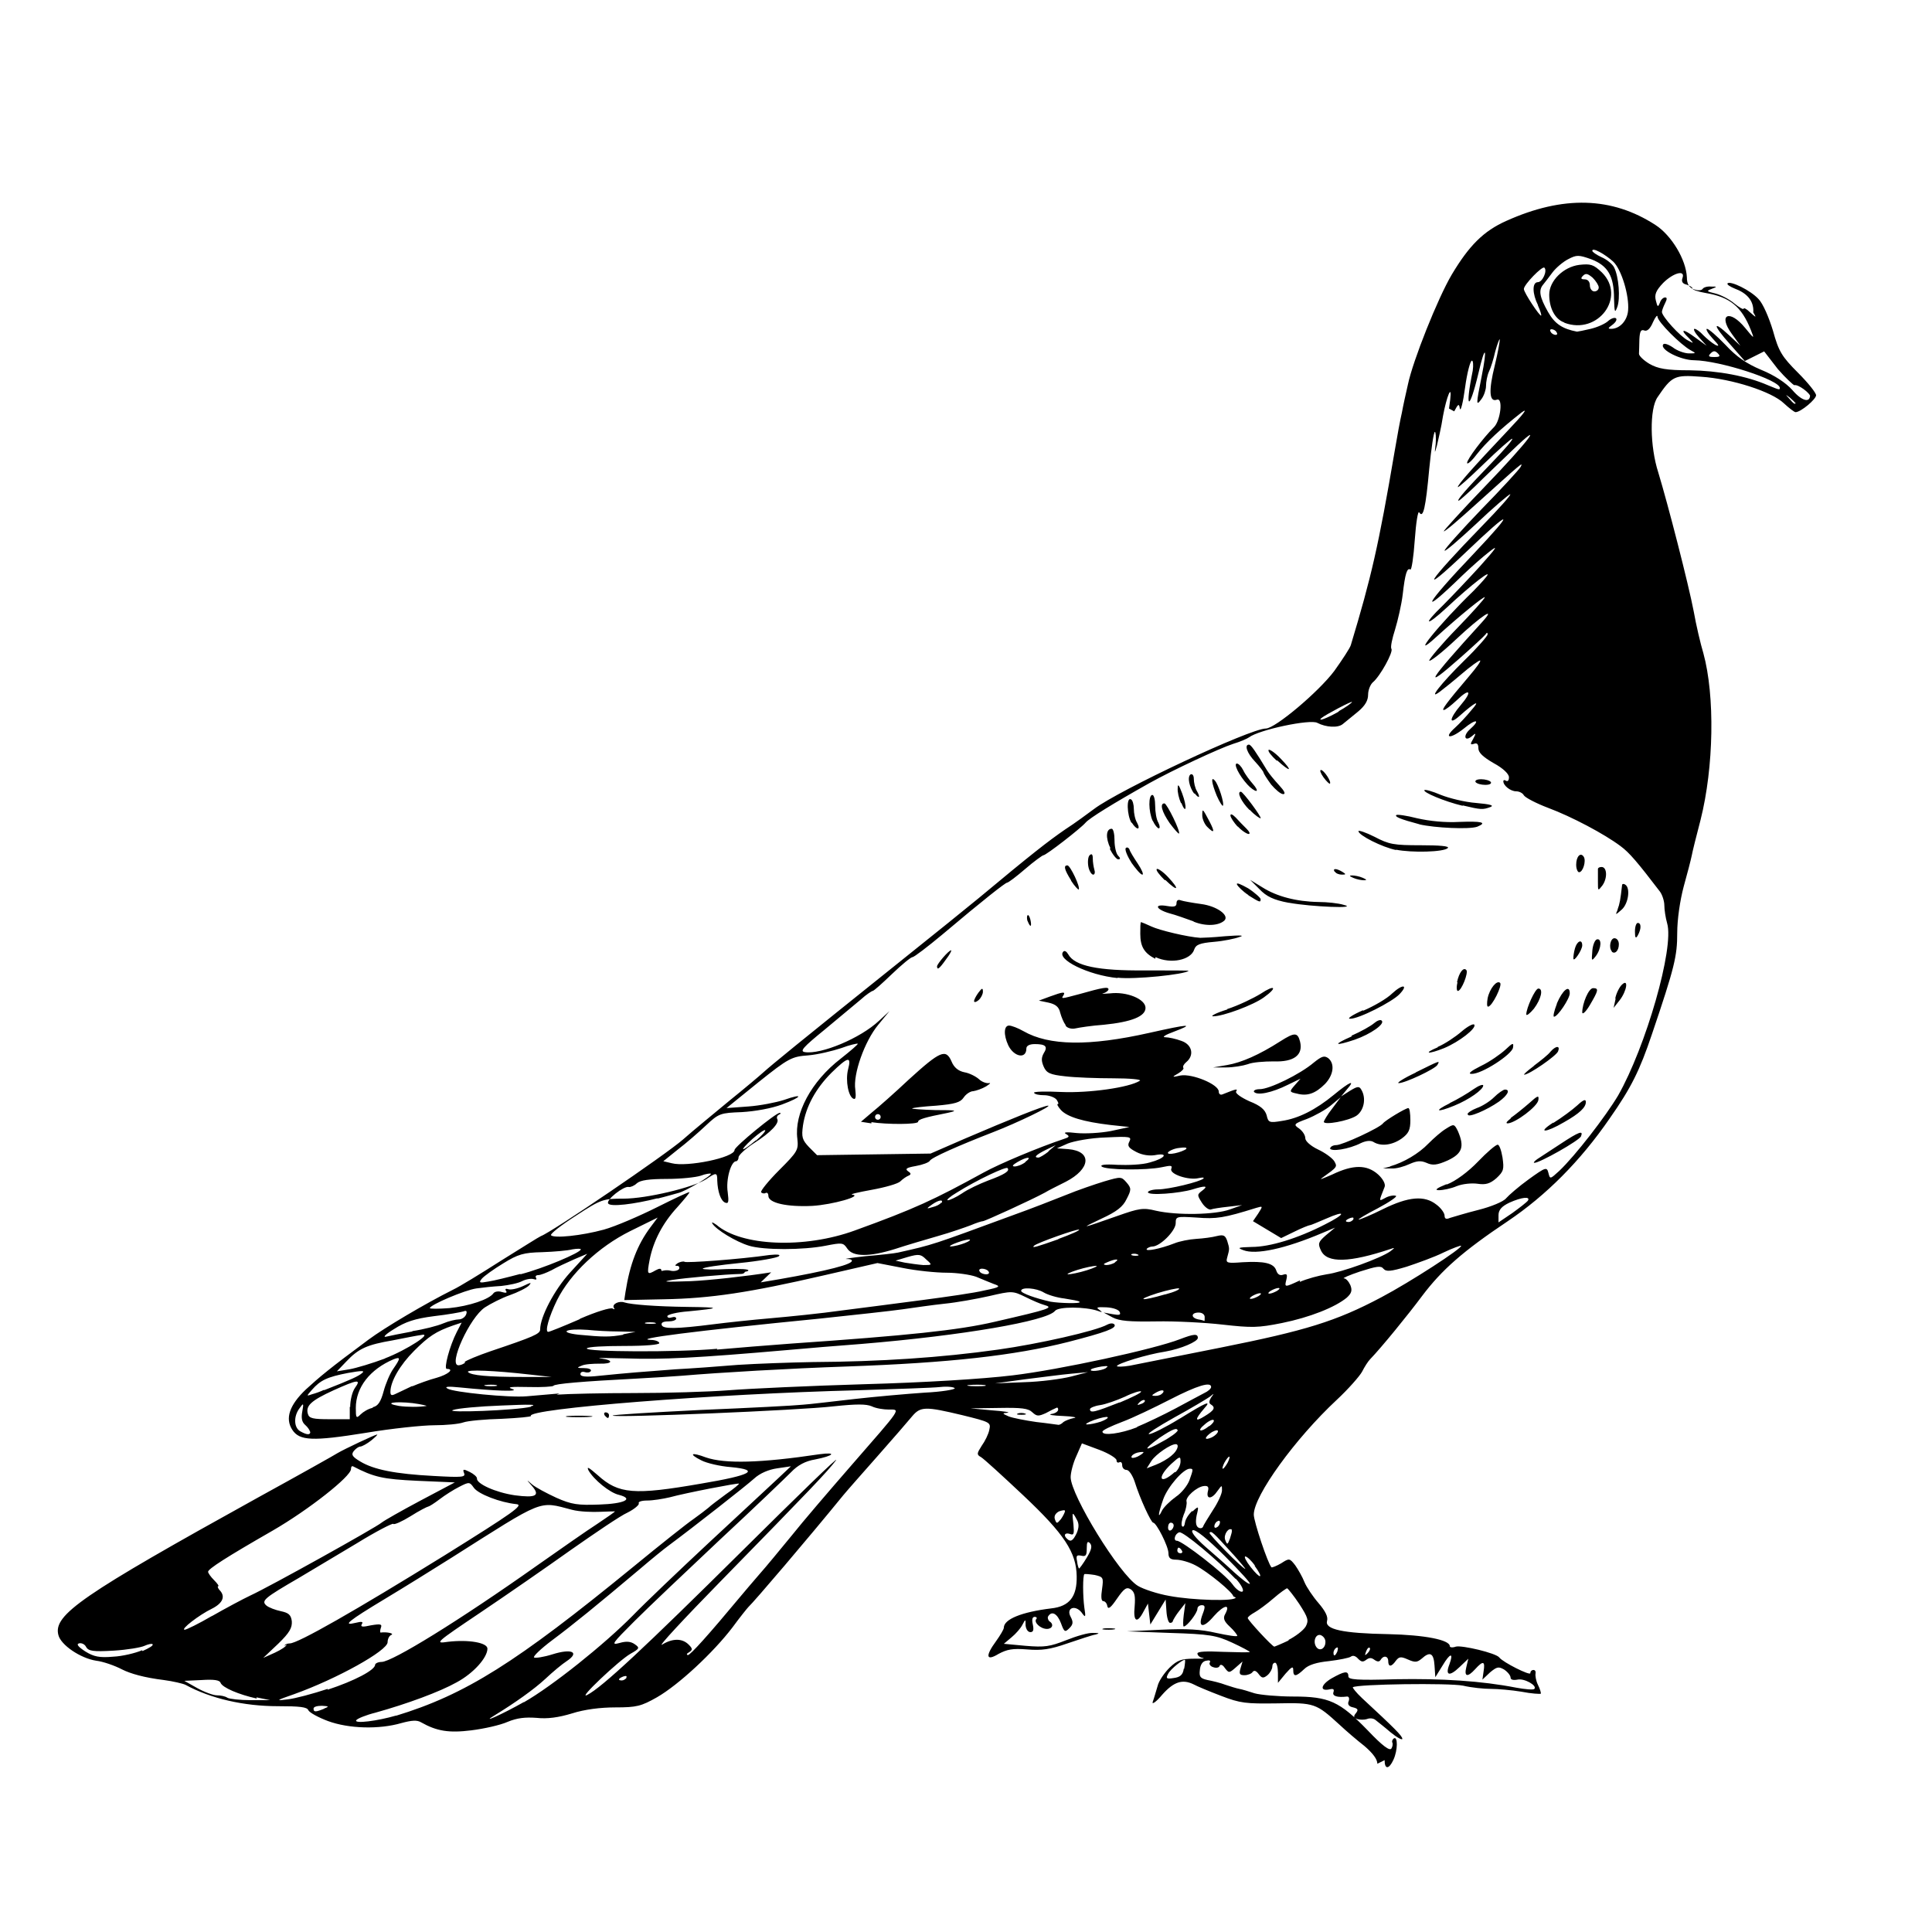 <?xml version="1.0" encoding="UTF-8" standalone="no"?>
<!-- Created with Inkscape (http://www.inkscape.org/) -->
<svg xmlns:dc="http://purl.org/dc/elements/1.1/" xmlns:cc="http://creativecommons.org/ns#" xmlns:rdf="http://www.w3.org/1999/02/22-rdf-syntax-ns#" xmlns:svg="http://www.w3.org/2000/svg" xmlns="http://www.w3.org/2000/svg" version="1.1" width="100%" height="100%" viewBox="0 0 48 48" id="svg2">
<defs id="defs8" />
<path d="m 34.22,43.82 c 0,-0.11 -0.11,-0.26 -0.32,-0.44 -0.18,-0.14 -0.46,-0.38 -0.62,-0.53 -0.58,-0.53 -0.62,-0.55 -1.56,-0.53 -0.76,0.01 -0.90,-0.00 -1.39,-0.19 -0.29,-0.11 -0.60,-0.24 -0.67,-0.28 -0.28,-0.14 -0.50,-0.07 -0.79,0.26 -0.15,0.18 -0.26,0.25 -0.23,0.17 0.03,-0.08 0.08,-0.26 0.12,-0.39 0.03,-0.13 0.17,-0.33 0.30,-0.46 0.19,-0.18 0.29,-0.22 0.60,-0.22 0.19,0.00 0.30,-0.00 0.22,-0.02 -0.07,-0.01 -0.13,-0.06 -0.13,-0.11 0,-0.05 0.22,-0.06 0.65,-0.04 0.36,0.01 0.65,0.02 0.65,0.00 0,-0.01 -0.20,-0.12 -0.44,-0.23 -0.39,-0.18 -0.56,-0.21 -1.53,-0.24 l -1.08,-0.04 0.85,-0.04 c 0.64,-0.03 0.98,-0.01 1.37,0.08 0.28,0.06 0.52,0.10 0.52,0.07 0,-0.02 -0.08,-0.13 -0.19,-0.23 -0.14,-0.13 -0.17,-0.21 -0.11,-0.31 0.14,-0.26 -0.03,-0.23 -0.28,0.05 -0.27,0.32 -0.41,0.29 -0.28,-0.05 0.07,-0.18 0.06,-0.22 -0.02,-0.22 -0.06,0 -0.11,0.04 -0.11,0.09 -0.00,0.10 -0.26,0.44 -0.34,0.44 -0.02,0 -0.02,-0.13 -0.00,-0.29 l 0.04,-0.29 -0.15,0.19 c -0.08,0.10 -0.15,0.22 -0.16,0.25 -9.45e-4,0.03 -0.03,0.05 -0.07,0.05 -0.04,0 -0.08,-0.13 -0.09,-0.29 l -0.02,-0.29 -0.19,0.31 -0.19,0.31 -0.03,-0.26 -0.03,-0.26 -0.11,0.20 c -0.16,0.31 -0.26,0.25 -0.22,-0.13 0.02,-0.26 0.00,-0.35 -0.09,-0.42 -0.11,-0.07 -0.17,-0.03 -0.35,0.23 -0.15,0.22 -0.22,0.28 -0.24,0.18 -0.01,-0.07 -0.06,-0.12 -0.10,-0.12 -0.05,0 -0.06,-0.11 -0.03,-0.30 0.04,-0.29 0.03,-0.30 -0.18,-0.35 -0.13,-0.02 -0.25,-0.03 -0.26,-0.02 -0.04,0.04 -0.04,0.54 0.00,0.83 0.04,0.25 0.03,0.26 -0.07,0.12 -0.16,-0.20 -0.39,-0.11 -0.27,0.11 0.07,0.13 0.06,0.19 -0.03,0.28 -0.11,0.11 -0.13,0.10 -0.21,-0.12 -0.09,-0.24 -0.23,-0.32 -0.32,-0.17 -0.02,0.03 -0.00,0.09 0.03,0.12 0.12,0.07 0.08,0.19 -0.06,0.19 -0.16,0 -0.34,-0.17 -0.26,-0.25 0.02,-0.02 0.00,-0.05 -0.04,-0.05 -0.06,0 -0.08,0.06 -0.05,0.19 0.03,0.14 0.01,0.19 -0.06,0.19 -0.06,0 -0.11,-0.07 -0.12,-0.17 -0.00,-0.16 -0.00,-0.16 -0.08,-0.01 -0.04,0.08 -0.16,0.22 -0.27,0.31 l -0.19,0.16 0.54,0.05 c 0.48,0.04 0.60,0.02 1.01,-0.14 0.25,-0.10 0.55,-0.19 0.67,-0.18 0.15,0.00 0.17,0.01 0.06,0.04 -0.08,0.01 -0.40,0.12 -0.70,0.22 -0.43,0.15 -0.64,0.18 -1.00,0.15 -0.37,-0.03 -0.50,-0.00 -0.71,0.11 -0.31,0.19 -0.34,0.06 -0.06,-0.32 0.10,-0.14 0.19,-0.29 0.19,-0.33 0,-0.21 0.44,-0.39 1.18,-0.48 0.45,-0.05 0.64,-0.29 0.63,-0.80 -0.01,-0.59 -0.30,-1.04 -1.33,-2.01 -0.51,-0.48 -0.98,-0.91 -1.05,-0.95 -0.11,-0.06 -0.10,-0.09 0.02,-0.28 0.08,-0.11 0.17,-0.29 0.19,-0.40 0.04,-0.18 0.02,-0.19 -0.67,-0.36 -0.92,-0.22 -1.04,-0.22 -1.25,0.03 -0.09,0.11 -0.48,0.56 -0.86,0.99 -0.38,0.43 -0.76,0.86 -0.85,0.97 -0.88,1.08 -2.21,2.64 -2.36,2.78 -0.02,0.02 -0.20,0.24 -0.39,0.50 -0.48,0.63 -1.34,1.43 -1.88,1.74 -0.39,0.22 -0.50,0.25 -1.03,0.25 -0.37,-1.2e-5 -0.77,0.05 -1.08,0.15 -0.33,0.10 -0.61,0.14 -0.88,0.11 -0.28,-0.02 -0.48,0.00 -0.72,0.10 -0.18,0.08 -0.58,0.17 -0.90,0.21 -0.56,0.07 -0.86,0.02 -1.25,-0.20 -0.10,-0.06 -0.23,-0.05 -0.49,0.02 -0.55,0.16 -1.30,0.14 -1.82,-0.05 -0.24,-0.09 -0.46,-0.21 -0.49,-0.27 -0.03,-0.08 -0.21,-0.10 -0.76,-0.10 -0.84,0 -1.67,-0.19 -2.29,-0.53 -0.06,-0.03 -0.31,-0.09 -0.54,-0.12 C 3.58,41.68 3.24,41.58 3.04,41.48 2.85,41.38 2.56,41.28 2.39,41.26 2.00,41.20 1.51,40.87 1.45,40.62 1.32,40.12 2.03,39.63 6.42,37.20 c 1.02,-0.56 1.91,-1.06 1.97,-1.10 0.15,-0.09 0.93,-0.46 0.98,-0.46 0.02,0 -0.04,0.06 -0.15,0.15 -0.10,0.08 -0.23,0.15 -0.27,0.15 -0.04,0 -0.11,0.05 -0.16,0.11 -0.07,0.09 -0.04,0.14 0.16,0.26 0.33,0.20 0.86,0.31 1.83,0.36 0.71,0.04 0.79,0.03 0.75,-0.07 -0.04,-0.10 -0.02,-0.11 0.14,-0.03 0.10,0.05 0.18,0.12 0.18,0.16 -0.02,0.13 0.46,0.35 0.94,0.42 0.53,0.07 0.64,0.01 0.42,-0.24 -0.14,-0.16 -0.14,-0.16 0.01,-0.03 0.08,0.07 0.36,0.22 0.60,0.33 0.38,0.17 0.54,0.19 1.07,0.17 0.62,-0.02 0.87,-0.14 0.49,-0.24 -0.23,-0.05 -0.63,-0.38 -0.76,-0.61 -0.05,-0.11 0.01,-0.07 0.23,0.12 0.52,0.47 0.90,0.50 2.57,0.21 1.25,-0.21 1.48,-0.34 0.74,-0.41 -0.27,-0.02 -0.61,-0.10 -0.74,-0.17 -0.32,-0.16 -0.25,-0.21 0.12,-0.07 0.47,0.16 1.35,0.14 2.82,-0.08 0.45,-0.06 0.35,0.04 -0.11,0.13 -0.24,0.04 -0.43,0.14 -0.60,0.32 -0.13,0.13 -0.92,0.89 -1.76,1.67 -0.83,0.78 -1.79,1.69 -2.13,2.03 -0.55,0.55 -0.59,0.60 -0.37,0.54 0.17,-0.05 0.28,-0.04 0.38,0.03 0.13,0.09 0.12,0.11 -0.11,0.24 -0.28,0.16 -1.34,1.16 -1.07,1.02 0.37,-0.19 1.44,-1.19 3.84,-3.57 1.38,-1.37 2.43,-2.39 2.34,-2.26 -0.20,0.27 -0.63,0.72 -2.87,3.01 -0.91,0.93 -1.57,1.64 -1.45,1.57 0.26,-0.16 0.50,-0.16 0.66,-0.00 0.10,0.10 0.10,0.13 0.01,0.19 -0.06,0.03 -0.07,0.06 -0.03,0.07 0.06,9.93e-4 0.52,-0.51 1.31,-1.46 0.08,-0.10 0.29,-0.34 0.46,-0.54 0.17,-0.19 0.53,-0.63 0.81,-0.97 0.27,-0.34 0.93,-1.11 1.47,-1.73 1.28,-1.47 1.24,-1.40 0.94,-1.40 -0.13,0 -0.32,-0.03 -0.42,-0.08 -0.14,-0.06 -0.38,-0.06 -0.95,0.00 -0.84,0.10 -5.45,0.29 -5.49,0.23 -0.01,-0.02 0.97,-0.08 2.19,-0.14 1.22,-0.05 2.36,-0.11 2.53,-0.13 0.17,-0.01 0.74,-0.08 1.27,-0.14 0.53,-0.06 1.32,-0.13 1.76,-0.16 0.43,-0.02 0.77,-0.08 0.75,-0.11 -0.02,-0.03 -0.18,-0.05 -0.36,-0.03 -0.17,0.02 -1.09,0.05 -2.03,0.08 -3.60,0.09 -8.26,0.46 -8.14,0.64 0.01,0.02 -0.31,0.05 -0.72,0.07 -0.41,0.01 -0.85,0.05 -0.96,0.09 -0.11,0.04 -0.44,0.07 -0.72,0.07 -0.28,0 -1.06,0.08 -1.71,0.19 -1.31,0.21 -1.64,0.20 -1.82,-0.08 -0.18,-0.28 -0.07,-0.61 0.34,-1.00 0.34,-0.31 0.56,-0.50 1.56,-1.24 0.39,-0.29 1.40,-0.89 2.10,-1.24 0.15,-0.07 0.69,-0.40 1.19,-0.72 0.50,-0.31 0.94,-0.59 0.99,-0.61 0.26,-0.09 3.11,-2.03 3.53,-2.40 0.27,-0.24 0.80,-0.67 1.16,-0.97 0.36,-0.29 0.74,-0.61 0.85,-0.71 0.19,-0.17 0.77,-0.65 3.48,-2.82 0.74,-0.59 1.58,-1.27 1.86,-1.50 1.32,-1.10 1.72,-1.41 2.14,-1.70 0.25,-0.16 0.57,-0.40 0.72,-0.51 0.62,-0.47 3.88,-2.00 4.27,-2.00 0.23,-5.04e-4 1.31,-0.91 1.70,-1.43 0.20,-0.28 0.39,-0.57 0.41,-0.64 0.51,-1.69 0.69,-2.47 1.09,-4.82 0.06,-0.36 0.14,-0.79 0.18,-0.96 0.03,-0.17 0.10,-0.48 0.15,-0.70 0.12,-0.58 0.74,-2.14 1.09,-2.73 0.43,-0.72 0.79,-1.08 1.35,-1.33 1.42,-0.64 2.63,-0.60 3.71,0.10 0.40,0.26 0.76,0.86 0.78,1.30 0.00,0.17 0.06,0.26 0.18,0.30 0.09,0.03 0.18,0.03 0.21,-0.01 0.02,-0.04 0.12,-0.07 0.21,-0.06 0.16,0.00 0.16,0.00 0.01,0.06 -0.13,0.05 -0.12,0.06 0.09,0.11 0.13,0.03 0.35,0.14 0.48,0.25 0.12,0.10 0.23,0.16 0.23,0.13 0,-0.03 0.07,0.00 0.16,0.09 0.16,0.14 0.16,0.14 0.08,-0.00 C 43.58,7.45 43.37,7.27 43.10,7.17 42.98,7.12 42.90,7.07 42.92,7.04 c 0.07,-0.07 0.57,0.17 0.77,0.39 0.11,0.11 0.26,0.46 0.36,0.79 0.14,0.51 0.22,0.64 0.62,1.04 0.25,0.25 0.45,0.50 0.45,0.56 0,0.10 -0.38,0.42 -0.51,0.42 -0.03,0 -0.16,-0.10 -0.29,-0.22 C 44.02,9.73 43.03,9.41 42.26,9.36 41.60,9.31 41.54,9.34 41.18,9.87 40.98,10.16 40.99,11.09 41.20,11.74 c 0.24,0.79 0.75,2.77 0.88,3.45 0.06,0.34 0.17,0.81 0.24,1.04 0.29,1.06 0.26,2.83 -0.07,4.14 -0.10,0.38 -0.20,0.78 -0.22,0.89 -0.02,0.10 -0.11,0.45 -0.20,0.77 -0.09,0.34 -0.16,0.81 -0.16,1.15 -0.00,0.57 -0.06,0.84 -0.63,2.52 -0.30,0.89 -0.51,1.32 -1.05,2.09 -0.73,1.06 -1.58,1.91 -2.53,2.55 -1.12,0.75 -1.64,1.21 -2.13,1.86 -0.35,0.47 -1.01,1.28 -1.29,1.57 -0.05,0.05 -0.14,0.19 -0.20,0.31 -0.06,0.11 -0.34,0.43 -0.63,0.70 -1.03,0.96 -2.06,2.38 -2.06,2.85 -2.87e-4,0.17 0.35,1.22 0.44,1.31 0.01,0.01 0.12,-0.03 0.24,-0.10 0.20,-0.13 0.21,-0.13 0.35,0.05 0.07,0.10 0.18,0.29 0.23,0.42 0.05,0.12 0.21,0.36 0.35,0.52 0.17,0.20 0.24,0.34 0.21,0.44 -0.06,0.21 0.38,0.31 1.53,0.33 0.89,0.02 1.52,0.14 1.52,0.30 0,0.03 0.07,0.04 0.15,0.01 0.15,-0.04 1.00,0.16 1.08,0.27 0.09,0.12 0.77,0.46 0.77,0.39 0,-0.04 0.03,-0.08 0.08,-0.08 0.04,0 0.06,0.04 0.05,0.09 -0.01,0.05 0.01,0.18 0.06,0.28 0.05,0.10 0.08,0.20 0.07,0.22 -0.01,0.01 -0.23,-0.00 -0.48,-0.05 -0.24,-0.04 -0.59,-0.07 -0.76,-0.07 -0.17,0.00 -0.48,-0.03 -0.69,-0.08 -0.34,-0.07 -2.64,-0.04 -2.74,0.04 -0.01,0.01 0.08,0.13 0.23,0.27 0.81,0.75 1.00,0.94 1.00,1.01 0,0.04 -0.13,-0.03 -0.29,-0.16 -0.15,-0.13 -0.33,-0.27 -0.38,-0.31 -0.05,-0.04 -0.14,-0.05 -0.21,-0.02 -0.06,0.02 -0.17,0.02 -0.24,-0.00 -0.09,-0.03 -0.10,-0.07 -0.03,-0.15 0.06,-0.08 0.05,-0.11 -0.07,-0.14 -0.11,-0.02 -0.15,-0.08 -0.11,-0.16 0.02,-0.07 0.00,-0.11 -0.04,-0.11 -0.24,0.03 -0.38,-0.01 -0.34,-0.11 0.02,-0.07 -0.00,-0.09 -0.09,-0.07 -0.26,0.06 -0.23,-0.11 0.04,-0.27 0.32,-0.18 0.42,-0.20 0.42,-0.05 0,0.08 0.21,0.10 1.18,0.07 1.13,-0.02 2.12,0.04 2.99,0.21 0.22,0.04 0.43,0.06 0.45,0.03 0.08,-0.08 -0.25,-0.27 -0.42,-0.23 -0.11,0.02 -0.17,0.00 -0.17,-0.05 0,-0.05 -0.07,-0.14 -0.16,-0.20 -0.14,-0.08 -0.18,-0.07 -0.35,0.07 l -0.19,0.18 0.03,-0.21 c 0.04,-0.25 -0.01,-0.27 -0.21,-0.05 -0.19,0.21 -0.28,0.19 -0.22,-0.05 l 0.05,-0.21 -0.22,0.21 c -0.25,0.24 -0.36,0.21 -0.25,-0.07 0.11,-0.30 0.02,-0.29 -0.17,0.03 l -0.18,0.29 -0.02,-0.29 c -0.02,-0.31 -0.11,-0.36 -0.32,-0.17 -0.11,0.09 -0.16,0.10 -0.34,0.02 -0.18,-0.08 -0.22,-0.07 -0.30,0.03 -0.11,0.16 -0.19,0.16 -0.19,0.01 0,-0.13 -0.12,-0.15 -0.19,-0.03 -0.03,0.05 -0.08,0.05 -0.15,-0.00 -0.08,-0.06 -0.13,-0.06 -0.21,-0.00 -0.08,0.06 -0.12,0.05 -0.20,-0.03 -0.06,-0.07 -0.13,-0.09 -0.18,-0.05 -0.04,0.03 -0.29,0.08 -0.54,0.11 -0.30,0.03 -0.51,0.09 -0.62,0.20 -0.20,0.19 -0.27,0.20 -0.27,0.02 -0.00,-0.10 -0.04,-0.08 -0.19,0.09 l -0.19,0.23 -3.87e-4,-0.25 c -2.09e-4,-0.13 -0.03,-0.25 -0.07,-0.25 -0.04,0 -0.07,0.04 -0.07,0.10 0,0.05 -0.05,0.15 -0.12,0.21 -0.10,0.08 -0.14,0.08 -0.22,-0.03 -0.06,-0.08 -0.11,-0.10 -0.15,-0.05 -0.02,0.04 -0.12,0.08 -0.20,0.08 -0.12,0 -0.14,-0.03 -0.10,-0.17 l 0.05,-0.17 -0.17,0.15 c -0.16,0.14 -0.17,0.14 -0.27,0.01 -0.05,-0.08 -0.11,-0.10 -0.13,-0.05 -0.01,0.04 -0.08,0.06 -0.16,0.03 -0.07,-0.02 -0.11,-0.08 -0.08,-0.12 0.02,-0.04 -0.01,-0.06 -0.09,-0.04 -0.09,0.01 -0.15,0.10 -0.16,0.23 -0.02,0.17 0.01,0.21 0.19,0.25 0.11,0.02 0.32,0.07 0.45,0.12 0.12,0.04 0.28,0.09 0.34,0.10 0.06,0.01 0.23,0.06 0.38,0.11 0.14,0.04 0.58,0.08 0.96,0.08 0.89,0.00 1.15,0.12 1.85,0.84 0.37,0.39 0.55,0.52 0.59,0.45 0.03,-0.05 0.04,-0.12 0.02,-0.15 -0.01,-0.03 5.42e-4,-0.07 0.04,-0.10 0.10,-0.06 0.10,0.29 -0.01,0.53 -0.11,0.24 -0.22,0.25 -0.22,0.01 z M 9.83,42.63 c 1.74,-0.53 2.99,-1.32 5.90,-3.70 0.67,-0.55 1.35,-1.09 1.50,-1.19 0.14,-0.10 0.31,-0.23 0.37,-0.28 0.05,-0.05 0.25,-0.20 0.44,-0.34 0.19,-0.13 0.33,-0.25 0.32,-0.26 -0.02,-0.02 -1.32,0.23 -1.72,0.34 -0.17,0.04 -0.42,0.08 -0.56,0.08 -0.14,2.37e-4 -0.23,0.03 -0.21,0.07 0.02,0.03 -0.10,0.14 -0.28,0.23 -0.18,0.08 -0.81,0.51 -1.41,0.93 -0.59,0.42 -1.60,1.12 -2.24,1.55 -1.13,0.76 -1.15,0.78 -0.81,0.73 0.51,-0.06 0.98,0.02 0.98,0.17 0.00,0.22 -0.34,0.61 -0.77,0.84 -0.41,0.23 -1.22,0.53 -2.01,0.75 -0.24,0.06 -0.46,0.15 -0.48,0.19 -0.05,0.09 0.52,0.02 1.00,-0.12 z m 3.19,-0.34 c 0.70,-0.40 1.99,-1.43 2.70,-2.15 0.29,-0.30 1.15,-1.12 1.89,-1.81 0.74,-0.69 1.51,-1.40 1.70,-1.58 l 0.34,-0.32 -0.34,0.05 c -0.21,0.03 -0.43,0.12 -0.58,0.26 -0.20,0.18 -1.50,1.20 -2.12,1.66 -0.11,0.08 -0.43,0.34 -0.71,0.58 -1.08,0.91 -1.67,1.39 -2.18,1.77 -0.28,0.21 -0.49,0.41 -0.45,0.43 0.03,0.02 0.24,-0.01 0.46,-0.08 0.48,-0.15 0.68,-0.05 0.35,0.17 -0.11,0.07 -0.35,0.27 -0.53,0.44 -0.28,0.26 -0.76,0.60 -1.25,0.90 -0.40,0.24 0.18,-0.02 0.71,-0.32 z m -4.97,0.16 c 0.13,-0.05 0.13,-0.06 -0.05,-0.07 -0.11,-0.00 -0.21,0.02 -0.21,0.07 0,0.09 0.05,0.09 0.27,0 z M 6.38,42.20 C 5.93,42.10 5.53,41.93 5.48,41.81 5.46,41.74 5.31,41.72 5.01,41.74 l -0.43,0.02 0.32,0.18 c 0.18,0.10 0.40,0.18 0.49,0.18 0.09,6.53e-4 0.20,0.02 0.26,0.06 0.05,0.03 0.31,0.06 0.58,0.06 l 0.48,0.00 -0.34,-0.07 z m 1.76,-0.22 c 0.67,-0.22 1.18,-0.49 1.18,-0.62 0,-0.03 0.07,-0.07 0.16,-0.07 0.26,0 1.92,-1.02 3.87,-2.40 0.57,-0.40 1.24,-0.87 1.49,-1.03 0.24,-0.16 0.44,-0.30 0.44,-0.31 0,-0.00 -0.16,-0.00 -0.36,0.01 -0.20,0.01 -0.52,-0.00 -0.71,-0.05 -0.84,-0.22 -0.67,-0.28 -2.99,1.19 -0.46,0.29 -1.20,0.75 -1.65,1.02 -0.93,0.56 -1.07,0.68 -0.74,0.60 0.16,-0.04 0.20,-0.03 0.16,0.03 -0.04,0.07 0.01,0.08 0.23,0.03 0.24,-0.04 0.28,-0.03 0.24,0.07 -0.02,0.06 -0.02,0.12 0.00,0.11 0.14,-0.02 0.35,0.02 0.26,0.06 -0.05,0.02 -0.09,0.10 -0.09,0.18 0,0.21 -1.26,0.91 -2.32,1.29 -0.46,0.16 -0.47,0.17 -0.16,0.13 0.18,-0.02 0.63,-0.14 0.99,-0.26 z m 7.42,-0.30 c 0.02,-0.04 -0.00,-0.05 -0.07,-0.03 -0.13,0.05 -0.15,0.10 -0.04,0.10 0.04,0 0.09,-0.03 0.12,-0.07 z m 13.86,-0.22 c 0.02,-0.11 0.03,-0.21 0.02,-0.22 -0.03,-0.03 -0.36,0.22 -0.42,0.35 -0.06,0.11 -0.04,0.13 0.14,0.10 0.16,-0.02 0.23,-0.08 0.25,-0.23 z M 3.54,41.02 c 0.16,-0.07 0.28,-0.14 0.25,-0.17 -0.02,-0.02 -0.11,-0.00 -0.20,0.04 -0.08,0.04 -0.43,0.10 -0.77,0.12 -0.51,0.03 -0.62,0.01 -0.68,-0.09 -0.03,-0.07 -0.12,-0.11 -0.18,-0.09 -0.07,0.02 -0.01,0.09 0.16,0.20 0.21,0.13 0.35,0.16 0.69,0.13 0.23,-0.01 0.56,-0.09 0.72,-0.16 z m 3.53,-0.13 c 0,-0.03 0.06,-0.06 0.13,-0.06 0.20,0 1.62,-0.81 3.85,-2.19 1.70,-1.06 1.97,-1.25 1.78,-1.27 -0.40,-0.04 -0.95,-0.25 -1.06,-0.41 -0.10,-0.14 -0.11,-0.15 -0.36,-0.02 -0.14,0.07 -0.36,0.21 -0.49,0.31 -0.13,0.10 -0.26,0.18 -0.28,0.18 -0.02,0 -0.22,0.10 -0.44,0.24 -0.21,0.13 -0.41,0.22 -0.43,0.19 -0.02,-0.02 -0.43,0.19 -0.90,0.48 -0.47,0.28 -1.12,0.67 -1.44,0.86 -0.86,0.50 -0.95,0.57 -0.81,0.69 0.06,0.05 0.22,0.11 0.36,0.14 0.19,0.04 0.25,0.09 0.27,0.25 0.01,0.16 -0.05,0.28 -0.34,0.56 l -0.37,0.35 0.29,-0.13 c 0.15,-0.07 0.29,-0.16 0.29,-0.20 z m 26.16,0.12 c 0.02,-0.06 0.01,-0.10 -0.03,-0.07 -0.04,0.02 -0.07,0.08 -0.07,0.12 0,0.11 0.05,0.08 0.10,-0.04 z m 0.80,-0.07 c -0.02,-0.02 -0.06,0.01 -0.09,0.09 -0.04,0.11 -0.03,0.11 0.04,0.04 0.05,-0.05 0.07,-0.11 0.05,-0.13 z m -1.10,-0.15 c 0,-0.08 -0.06,-0.15 -0.13,-0.17 -0.13,-0.02 -0.19,0.20 -0.08,0.32 0.09,0.09 0.21,0.00 0.21,-0.14 z m -0.93,-0.04 c 0.18,-0.09 0.38,-0.24 0.44,-0.34 0.08,-0.15 0.06,-0.22 -0.16,-0.56 -0.14,-0.21 -0.28,-0.38 -0.30,-0.39 -0.02,-0.00 -0.18,0.11 -0.34,0.25 -0.16,0.14 -0.38,0.30 -0.47,0.35 -0.09,0.05 -0.17,0.11 -0.17,0.14 0,0.05 0.61,0.71 0.66,0.71 0.01,0 0.18,-0.07 0.37,-0.16 z M 5.25,40.16 C 5.60,39.96 6.03,39.73 6.22,39.64 6.70,39.42 9.34,37.95 9.48,37.83 9.54,37.78 9.98,37.53 10.45,37.28 l 0.85,-0.45 -0.93,-0.04 c -0.86,-0.04 -1.08,-0.09 -1.60,-0.36 -0.03,-0.01 -0.05,0.01 -0.05,0.07 0,0.18 -1.05,1.01 -1.95,1.53 -1.15,0.66 -1.60,0.95 -1.60,1.02 -7.76e-5,0.03 0.06,0.12 0.15,0.21 0.08,0.08 0.13,0.15 0.10,0.15 -0.02,0 -0.01,0.04 0.03,0.09 0.16,0.16 0.09,0.33 -0.19,0.47 -0.31,0.15 -0.79,0.52 -0.67,0.52 0.04,-3.26e-4 0.35,-0.15 0.69,-0.35 z m 25.39,-0.50 c 0,-0.09 -0.63,-0.61 -0.94,-0.77 -0.15,-0.08 -0.37,-0.14 -0.48,-0.14 -0.14,0 -0.19,-0.04 -0.19,-0.16 0,-0.17 -0.30,-0.76 -0.38,-0.76 -0.05,0 -0.33,-0.60 -0.46,-1.02 -0.05,-0.15 -0.14,-0.29 -0.20,-0.29 -0.06,0 -0.11,-0.05 -0.11,-0.12 0,-0.06 -0.03,-0.09 -0.07,-0.07 -0.04,0.02 -0.07,0.00 -0.07,-0.05 -7.28e-4,-0.05 -0.19,-0.17 -0.43,-0.26 l -0.43,-0.16 -0.14,0.32 c -0.08,0.17 -0.14,0.41 -0.14,0.52 -0.00,0.44 1.21,2.42 1.67,2.70 0.13,0.08 0.49,0.20 0.78,0.25 0.58,0.11 1.65,0.14 1.65,0.04 z m 0.06,-0.43 c -0.46,-0.48 -1.31,-1.19 -1.40,-1.16 -0.11,0.03 -0.16,0.21 -0.06,0.21 0.13,0 1.19,0.82 1.38,1.08 0.09,0.13 0.21,0.21 0.25,0.18 0.04,-0.02 -0.02,-0.16 -0.17,-0.32 z m -0.27,-0.57 c -0.42,-0.42 -0.74,-0.68 -0.80,-0.64 -0.05,0.03 0.06,0.18 0.32,0.41 0.22,0.19 0.55,0.48 0.72,0.64 0.17,0.15 0.34,0.29 0.38,0.28 0.04,-5.84e-4 -0.24,-0.31 -0.63,-0.70 z m 0.75,0.24 c -0.09,-0.13 -0.20,-0.23 -0.24,-0.23 -0.04,0 0.02,0.12 0.13,0.26 0.25,0.32 0.34,0.30 0.10,-0.03 z m -4.18,-0.20 c 0.12,-0.20 0.14,-0.29 0.08,-0.36 -0.06,-0.06 -0.08,-0.03 -0.08,0.13 0,0.17 -0.02,0.21 -0.14,0.18 -0.11,-0.02 -0.13,-0.00 -0.10,0.14 0.01,0.10 0.04,0.18 0.05,0.18 0.01,0 0.10,-0.12 0.19,-0.27 z m 3.63,-0.09 c -0.50,-0.55 -0.53,-0.58 -0.58,-0.53 -0.03,0.03 0.81,0.89 0.89,0.90 0.01,0.00 -0.12,-0.16 -0.30,-0.36 z m -1.27,-0.09 c -0.02,-0.04 -0.06,-0.07 -0.08,-0.07 -0.01,0 -0.03,0.03 -0.03,0.07 0,0.04 0.03,0.07 0.08,0.07 0.04,0 0.06,-0.03 0.03,-0.07 z m 1.25,-0.51 c -0.08,-0.08 -0.22,0.12 -0.17,0.25 0.05,0.13 0.06,0.12 0.12,-0.04 0.03,-0.10 0.06,-0.19 0.04,-0.20 z m -3.86,0.08 c 0.06,-0.14 0.06,-0.24 0.00,-0.34 -0.11,-0.21 -0.12,-0.19 -0.08,0.13 0.02,0.23 0.01,0.27 -0.09,0.23 -0.12,-0.04 -0.17,0.03 -0.07,0.12 0.09,0.09 0.15,0.05 0.24,-0.14 z m 2.41,-0.19 c 0,-0.04 -0.03,-0.07 -0.07,-0.07 -0.04,0 -0.07,0.05 -0.07,0.12 0,0.06 0.03,0.09 0.07,0.07 0.04,-0.02 0.07,-0.08 0.07,-0.12 z m 0.47,-0.35 c 0.15,-0.14 0.16,-0.14 0.10,0.10 -0.03,0.16 -0.02,0.26 0.04,0.30 0.05,0.03 0.10,0.02 0.12,-0.02 0.01,-0.04 0.13,-0.23 0.25,-0.42 0.12,-0.18 0.22,-0.40 0.22,-0.48 0.00,-0.14 -0.00,-0.14 -0.11,0.01 -0.14,0.21 -0.29,0.22 -0.24,0.01 0.03,-0.11 0.00,-0.14 -0.10,-0.13 -0.18,0.02 -0.47,0.28 -0.43,0.39 0.01,0.04 -0.01,0.19 -0.07,0.32 -0.05,0.13 -0.07,0.26 -0.04,0.29 0.03,0.03 0.06,-0.01 0.07,-0.09 0.01,-0.08 0.09,-0.21 0.18,-0.29 z m 0.68,0.27 c 0,-0.04 -0.03,-0.05 -0.07,-0.02 -0.04,0.02 -0.07,0.08 -0.07,0.12 0,0.04 0.03,0.05 0.07,0.02 0.04,-0.02 0.07,-0.08 0.07,-0.12 z M 26.46,37.54 c 0,-0.03 -0.06,-0.02 -0.15,0.01 -0.09,0.05 -0.13,0.12 -0.10,0.20 0.04,0.11 0.05,0.11 0.15,-0.01 0.05,-0.07 0.10,-0.17 0.10,-0.20 z m 2.75,-0.35 c 0.14,-0.09 0.29,-0.28 0.34,-0.41 0.10,-0.28 0.10,-0.29 0.01,-0.29 -0.16,0 -0.55,0.45 -0.66,0.76 -0.13,0.37 -0.14,0.51 -0.03,0.28 0.04,-0.08 0.19,-0.23 0.33,-0.33 z m -0.01,-0.61 c 0.07,-0.06 0.13,-0.18 0.13,-0.27 0,-0.14 -0.02,-0.13 -0.23,0.06 -0.37,0.35 -0.29,0.54 0.09,0.20 z m -0.09,-0.42 c 0.14,-0.11 0.20,-0.28 0.10,-0.28 -0.13,0 -0.49,0.25 -0.60,0.41 l -0.12,0.19 0.23,-0.09 c 0.13,-0.05 0.30,-0.15 0.38,-0.22 z m 1.39,0.18 c 0.04,-0.08 0.06,-0.15 0.04,-0.15 -0.02,0 -0.07,0.06 -0.12,0.15 -0.04,0.08 -0.06,0.15 -0.04,0.15 0.02,0 0.07,-0.06 0.12,-0.15 z m -2.09,-0.26 c 0,-0.01 -0.06,-0.01 -0.15,0.01 -0.08,0.02 -0.15,0.07 -0.15,0.11 0,0.03 0.06,0.03 0.15,-0.01 0.08,-0.04 0.15,-0.09 0.15,-0.11 z m 0.85,-0.52 c 0,-0.11 -0.12,-0.06 -0.45,0.16 -0.43,0.31 -0.40,0.36 0.06,0.10 0.21,-0.11 0.38,-0.24 0.38,-0.27 z m 1.00,0.00 c 0,-0.04 -0.06,-0.03 -0.15,0.02 -0.08,0.05 -0.15,0.12 -0.15,0.15 0,0.03 0.06,0.02 0.15,-0.02 0.08,-0.04 0.15,-0.11 0.15,-0.15 z m -22.56,0.01 c 0,-0.03 -0.05,-0.11 -0.12,-0.17 -0.08,-0.07 -0.10,-0.17 -0.07,-0.33 0.04,-0.22 0.03,-0.22 -0.07,-0.08 -0.15,0.20 -0.14,0.48 0.02,0.57 0.16,0.09 0.25,0.10 0.25,0.01 z M 28.25,35.45 c 0.22,-0.09 0.66,-0.30 0.96,-0.46 0.29,-0.16 0.62,-0.33 0.71,-0.38 0.09,-0.04 0.17,-0.11 0.17,-0.15 0,-0.14 -0.34,-0.04 -1.02,0.31 -0.39,0.20 -0.93,0.46 -1.20,0.56 -0.26,0.10 -0.48,0.20 -0.48,0.24 0,0.11 0.45,0.05 0.86,-0.11 z m 1.07,-0.21 c 0.66,-0.41 0.79,-0.46 0.60,-0.25 -0.24,0.28 -0.24,0.35 0.00,0.20 0.25,-0.15 0.29,-0.22 0.16,-0.30 -0.05,-0.03 -0.04,-0.09 0.01,-0.17 0.08,-0.11 0.08,-0.11 -0.03,-0.02 -0.07,0.05 -0.47,0.29 -0.89,0.52 -0.41,0.23 -0.69,0.41 -0.62,0.41 0.07,0 0.41,-0.17 0.75,-0.38 z m 0.73,0.19 c 0.08,-0.06 0.13,-0.13 0.10,-0.15 -0.02,-0.02 -0.12,0.02 -0.22,0.11 -0.21,0.17 -0.10,0.21 0.11,0.04 z m -3.63,-0.10 c 0.04,-0.03 0.16,-0.08 0.26,-0.10 0.10,-0.01 -0.01,-0.04 -0.27,-0.05 -0.25,-0.01 -0.38,-0.03 -0.29,-0.05 0.09,-0.01 0.17,-0.06 0.17,-0.11 0,-0.04 -0.02,-0.06 -0.05,-0.04 -0.03,0.01 -0.15,0.07 -0.26,0.13 -0.18,0.08 -0.22,0.08 -0.33,-0.02 -0.10,-0.10 -0.27,-0.12 -0.83,-0.11 l -0.71,0.01 0.54,0.05 c 0.29,0.02 0.47,0.05 0.38,0.06 -0.14,0.01 -0.13,0.02 0.03,0.09 0.10,0.04 0.41,0.10 0.69,0.14 0.28,0.03 0.53,0.07 0.55,0.07 0.02,0.00 0.07,-0.02 0.11,-0.06 z m -1.14,-0.21 c 0.05,-0.02 0.14,-0.02 0.19,0 0.05,0.02 0.00,0.03 -0.09,0.03 -0.10,0 -0.15,-0.01 -0.09,-0.03 z m 2.07,0.20 c 0.11,-0.04 0.19,-0.09 0.17,-0.11 -0.02,-0.02 -0.17,0.01 -0.34,0.07 -0.16,0.06 -0.24,0.11 -0.17,0.11 0.07,0.00 0.22,-0.03 0.34,-0.07 z M 8.70,34.96 c 0,-0.17 0.05,-0.38 0.12,-0.48 0.16,-0.22 0.07,-0.21 -0.53,0.06 -0.57,0.26 -0.70,0.39 -0.64,0.59 0.03,0.11 0.13,0.13 0.54,0.13 h 0.50 v -0.31 z m 0.57,-0.00 c 0.12,-0.03 0.19,-0.13 0.26,-0.39 0.05,-0.19 0.16,-0.45 0.24,-0.56 0.18,-0.26 0.19,-0.31 0.01,-0.24 -0.59,0.25 -0.94,0.70 -0.94,1.21 0,0.25 0.01,0.27 0.12,0.16 0.06,-0.06 0.19,-0.14 0.29,-0.16 z m 3.92,-0.02 c 0.18,-0.05 -0.03,-0.05 -0.73,-0.02 -0.55,0.02 -1.09,0.07 -1.20,0.11 -0.26,0.08 1.59,0.01 1.93,-0.08 z m 14.62,-0.09 c 0.31,-0.13 0.56,-0.25 0.54,-0.28 -0.02,-0.02 -0.20,0.03 -0.40,0.13 -0.20,0.09 -0.48,0.19 -0.62,0.21 -0.14,0.02 -0.25,0.07 -0.25,0.10 0,0.11 0.13,0.07 0.74,-0.17 z m -17.22,0.08 c 0.04,-0.00 -0.11,-0.04 -0.34,-0.07 -0.45,-0.05 -0.74,0.00 -0.34,0.07 0.21,0.03 0.51,0.03 0.69,-0.00 z M 28.44,34.79 c -0.02,-0.02 -0.08,-4.9e-5 -0.13,0.05 -0.07,0.07 -0.06,0.08 0.04,0.04 0.07,-0.02 0.11,-0.07 0.09,-0.09 z M 13.83,34.65 c 0.28,-0.02 1.15,-0.04 1.93,-0.04 0.78,0.00 1.84,-0.03 2.35,-0.07 0.51,-0.04 2.02,-0.11 3.37,-0.15 1.46,-0.04 2.94,-0.13 3.68,-0.22 1.17,-0.14 3.52,-0.65 4.16,-0.90 0.34,-0.13 0.44,-0.14 0.44,-0.03 0,0.09 -0.41,0.27 -0.81,0.34 -0.46,0.07 -1.20,0.30 -1.20,0.36 0,0.02 0.14,0.02 0.32,-0.01 l 2.26,-0.45 c 2.10,-0.42 2.86,-0.65 3.99,-1.25 0.72,-0.38 2.03,-1.23 1.98,-1.28 -0.01,-0.01 -0.21,0.06 -0.44,0.17 -0.22,0.11 -0.64,0.26 -0.91,0.35 -0.40,0.12 -0.51,0.13 -0.58,0.05 -0.06,-0.08 -0.17,-0.06 -0.58,0.07 -0.27,0.09 -0.45,0.17 -0.40,0.17 0.05,0.00 0.12,0.08 0.16,0.17 0.05,0.13 0.03,0.20 -0.09,0.31 -0.29,0.24 -0.92,0.49 -1.61,0.63 -0.60,0.12 -0.75,0.12 -1.47,0.04 -0.43,-0.05 -1.18,-0.09 -1.66,-0.08 -0.66,0.01 -0.91,-0.01 -1.08,-0.10 l -0.22,-0.12 0.22,0.04 c 0.17,0.03 0.21,0.02 0.18,-0.05 -0.02,-0.06 -0.16,-0.11 -0.33,-0.12 -0.23,-0.01 -0.27,-0.00 -0.18,0.06 0.09,0.07 0.08,0.07 -0.03,0.03 -0.32,-0.11 -0.99,-0.11 -1.07,-0.00 -0.20,0.25 -2.28,0.61 -4.81,0.82 -0.55,0.04 -1.37,0.11 -1.82,0.15 -2.29,0.20 -3.14,0.24 -3.99,0.21 -0.51,-0.01 -0.81,-0.02 -0.67,-0.00 0.34,0.04 0.31,0.14 -0.03,0.13 -0.15,-0.00 -0.36,0.01 -0.44,0.05 -0.13,0.05 -0.12,0.06 0.06,0.06 0.11,0.00 0.19,0.03 0.17,0.07 -0.02,0.04 -0.09,0.05 -0.15,0.03 -0.06,-0.02 -0.11,-9.88e-4 -0.11,0.05 0,0.06 0.12,0.08 0.48,0.04 0.69,-0.07 1.08,-0.10 1.88,-0.16 0.38,-0.02 1.08,-0.07 1.55,-0.11 0.46,-0.03 1.30,-0.06 1.86,-0.07 1.68,-0.01 3.19,-0.11 4.61,-0.31 1.00,-0.14 2.42,-0.46 2.71,-0.62 0.08,-0.04 0.15,-0.04 0.18,-0.00 0.05,0.09 -0.22,0.19 -1.15,0.43 -1.34,0.34 -2.96,0.52 -5.50,0.61 -1.45,0.05 -3.16,0.15 -4.10,0.23 -0.25,0.02 -0.75,0.05 -1.11,0.07 -1.36,0.07 -2.06,0.13 -2.08,0.18 -0.01,0.02 -0.29,0.04 -0.62,0.03 -0.44,-0.01 -0.55,8.99e-4 -0.40,0.05 0.20,0.07 -0.42,0.05 -1.31,-0.04 -0.29,-0.03 -0.39,-0.02 -0.30,0.03 0.14,0.09 1.54,0.23 1.97,0.19 l 0.81,-0.07 z M 8.05,34.54 c 0.69,-0.27 0.86,-0.35 0.95,-0.43 0.07,-0.06 -0.01,-0.06 -0.35,0.00 -0.52,0.10 -0.69,0.18 -0.90,0.42 -0.14,0.16 -0.14,0.16 8.68e-4,0.11 0.08,-0.02 0.22,-0.07 0.30,-0.11 z m 2.20,-0.10 c 0.14,-0.06 0.41,-0.16 0.60,-0.21 0.28,-0.08 0.45,-0.22 0.25,-0.22 -0.08,0 0.07,-0.57 0.25,-0.92 l 0.12,-0.23 -0.21,0.07 c -0.43,0.15 -0.61,0.27 -0.97,0.63 -0.35,0.35 -0.59,0.76 -0.59,1.02 0,0.09 0.03,0.10 0.13,0.05 0.07,-0.03 0.25,-0.12 0.40,-0.19 z m 18.64,0.17 c 0.06,-0.09 -0.04,-0.09 -0.19,0 -0.10,0.06 -0.09,0.07 0.01,0.07 0.07,6.53e-4 0.15,-0.03 0.17,-0.07 z M 12.33,34.41 c -0.07,-0.01 -0.19,-0.01 -0.27,0 -0.07,0.01 -0.01,0.03 0.13,0.03 0.14,0 0.21,-0.01 0.13,-0.03 z m 12.13,-0.00 c -0.09,-0.01 -0.26,-0.01 -0.38,-0.00 -0.11,0.01 -0.03,0.03 0.17,0.03 0.21,5.82e-4 0.30,-0.01 0.21,-0.03 z m 2.15,-0.21 0.42,-0.11 -0.42,0.04 c -0.23,0.02 -0.75,0.09 -1.16,0.14 l -0.73,0.10 0.73,-0.03 c 0.40,-0.01 0.92,-0.08 1.16,-0.14 z m -13.45,-0.05 c -0.87,-0.10 -1.60,-0.13 -1.53,-0.06 0.08,0.08 0.48,0.12 1.34,0.12 l 0.73,0.00 -0.54,-0.06 z M 9.56,33.75 c 0.55,-0.21 1.24,-0.66 0.89,-0.58 -0.08,0.01 -0.39,0.07 -0.69,0.13 -0.64,0.11 -0.85,0.20 -1.16,0.53 l -0.23,0.24 0.31,-0.05 c 0.17,-0.03 0.57,-0.15 0.89,-0.27 z m 17.91,0.24 c 0.08,-0.05 0.06,-0.06 -0.10,-0.04 -0.12,0.02 -0.24,0.05 -0.26,0.07 -0.07,0.07 0.25,0.04 0.37,-0.03 z M 11.54,33.84 c 0.04,-0.04 0.33,-0.16 0.65,-0.27 1.07,-0.36 1.23,-0.43 1.23,-0.54 0,-0.31 0.35,-0.98 0.74,-1.41 l 0.43,-0.47 -0.33,0.14 c -0.18,0.08 -0.44,0.20 -0.56,0.27 -0.12,0.06 -0.27,0.12 -0.33,0.12 -0.05,2.62e-4 -0.08,0.03 -0.05,0.07 0.02,0.04 -0.00,0.05 -0.06,0.03 -0.06,-0.02 -0.19,-9.33e-4 -0.29,0.05 -0.09,0.05 -0.33,0.10 -0.52,0.12 -0.19,0.01 -0.47,0.04 -0.61,0.06 -0.29,0.04 -1.16,0.41 -1.16,0.49 0,0.02 0.21,0.02 0.48,9.8e-5 0.50,-0.05 1.00,-0.22 1.10,-0.37 0.03,-0.04 0.12,-0.06 0.21,-0.03 0.10,0.03 0.14,0.02 0.10,-0.03 -0.03,-0.05 -0.00,-0.06 0.06,-0.04 0.06,0.02 0.22,-0.01 0.37,-0.08 0.19,-0.09 0.22,-0.10 0.14,-0.01 -0.06,0.06 -0.28,0.17 -0.48,0.24 -0.20,0.07 -0.47,0.21 -0.61,0.30 -0.38,0.25 -0.92,1.44 -0.66,1.44 0.05,0 0.13,-0.03 0.17,-0.07 z m 6.27,-0.31 c 0.46,-0.04 1.30,-0.11 1.86,-0.15 2.89,-0.20 4.14,-0.33 5.04,-0.54 1.39,-0.32 1.48,-0.35 1.23,-0.42 -0.08,-0.02 -0.29,-0.11 -0.47,-0.20 -0.31,-0.15 -0.33,-0.15 -0.89,-0.02 -0.31,0.07 -0.81,0.16 -1.11,0.19 -0.29,0.03 -0.77,0.10 -1.05,0.14 -0.28,0.04 -1.20,0.14 -2.05,0.23 -3.15,0.31 -4.68,0.51 -4.20,0.53 0.11,0.00 0.21,0.04 0.21,0.08 0,0.04 -0.34,0.07 -0.88,0.07 -0.48,0 -0.90,0.02 -0.92,0.06 -0.05,0.09 2.27,0.10 3.24,0.01 z m -7.56,-0.46 c 0.27,-0.04 0.62,-0.13 0.76,-0.19 0.14,-0.06 0.32,-0.10 0.39,-0.10 0.07,0 0.15,-0.05 0.18,-0.12 0.03,-0.08 0.01,-0.11 -0.06,-0.08 -0.06,0.02 -0.39,0.08 -0.74,0.12 -0.47,0.06 -0.71,0.14 -0.99,0.32 -0.20,0.12 -0.29,0.21 -0.20,0.19 0.08,-0.02 0.38,-0.08 0.65,-0.13 z m 5.23,0.08 0.31,-0.06 -0.42,-0.01 c -0.23,-0.00 -0.58,-0.02 -0.77,-0.04 -0.54,-0.04 -0.74,0.06 -0.23,0.12 0.63,0.06 0.78,0.06 1.12,-0.00 z m -1.06,-0.39 c 0.39,-0.17 0.75,-0.28 0.80,-0.25 0.05,0.03 0.06,0.02 0.03,-0.02 -0.05,-0.09 0.13,-0.18 0.27,-0.13 0.16,0.05 0.76,0.10 1.57,0.11 0.83,0.01 0.83,0.03 0.01,0.11 -0.28,0.02 -0.52,0.08 -0.52,0.12 0,0.04 0.05,0.05 0.11,0.03 0.06,-0.02 0.11,-0.01 0.11,0.03 0,0.04 -0.09,0.07 -0.20,0.07 -0.12,0 -0.18,0.03 -0.16,0.09 0.03,0.10 0.35,0.10 1.29,-0.02 0.31,-0.04 0.96,-0.11 1.43,-0.15 0.46,-0.04 1.25,-0.12 1.74,-0.19 0.49,-0.06 1.39,-0.18 2.01,-0.26 0.61,-0.08 1.31,-0.18 1.55,-0.24 0.39,-0.08 0.41,-0.10 0.23,-0.16 -0.10,-0.04 -0.30,-0.12 -0.44,-0.18 -0.14,-0.05 -0.47,-0.10 -0.73,-0.10 -0.26,1.97e-4 -0.76,-0.05 -1.10,-0.12 l -0.62,-0.12 -1.35,0.31 c -1.82,0.42 -2.79,0.57 -3.96,0.59 l -0.98,0.02 0.03,-0.20 c 0.11,-0.70 0.30,-1.18 0.62,-1.61 l 0.18,-0.24 -0.69,0.34 c -0.78,0.39 -1.48,1.05 -1.81,1.71 -0.20,0.41 -0.31,0.79 -0.22,0.79 0.03,0 0.38,-0.14 0.77,-0.31 z m 1.85,0.10 c -0.07,-0.01 -0.18,-0.01 -0.23,0.00 -0.05,0.02 0.00,0.03 0.13,0.03 0.12,-0.00 0.17,-0.01 0.09,-0.03 z m 13.66,-0.14 c 0,-0.06 -0.06,-0.11 -0.15,-0.11 -0.19,0 -0.20,0.13 -0.01,0.17 0.07,0.01 0.14,0.03 0.15,0.04 0.01,0.00 0.01,-0.04 0.01,-0.10 z m -3.11,-0.38 c -0.02,-0.02 -0.19,-0.05 -0.38,-0.08 -0.18,-0.02 -0.41,-0.09 -0.51,-0.15 -0.18,-0.11 -0.56,-0.14 -0.56,-0.04 0,0.06 0.37,0.19 0.73,0.27 0.23,0.04 0.76,0.05 0.72,0.01 z M 28.95,32.16 c 0.23,-0.06 0.38,-0.13 0.34,-0.15 -0.04,-0.01 -0.28,0.04 -0.54,0.12 -0.56,0.18 -0.39,0.20 0.19,0.03 z m 2.32,0.04 c 0.06,-0.04 0.08,-0.07 0.03,-0.07 -0.04,0 -0.12,0.03 -0.19,0.07 -0.06,0.04 -0.08,0.07 -0.03,0.07 0.04,0 0.12,-0.03 0.19,-0.07 z M 18.90,31.86 c 1.28,-0.21 2.14,-0.40 2.25,-0.51 0.04,-0.04 -0.00,-0.07 -0.11,-0.07 -0.10,-0.00 0.10,-0.03 0.46,-0.07 0.36,-0.03 0.72,-0.07 0.81,-0.09 0.89,-0.20 0.82,-0.18 2.86,-0.93 0.42,-0.15 1.01,-0.38 1.31,-0.50 0.29,-0.12 0.73,-0.27 0.96,-0.34 0.41,-0.12 0.42,-0.12 0.55,0.03 0.12,0.14 0.12,0.18 0.00,0.41 -0.09,0.19 -0.24,0.31 -0.63,0.49 -0.55,0.26 -0.51,0.25 0.40,-0.07 0.54,-0.19 0.64,-0.21 0.96,-0.13 0.53,0.12 1.47,0.10 1.83,-0.03 l 0.31,-0.11 -0.34,0.04 c -0.19,0.02 -0.39,0.05 -0.44,0.07 -0.05,0.01 -0.15,-0.06 -0.22,-0.17 -0.12,-0.19 -0.12,-0.20 0.01,-0.30 0.16,-0.12 0.08,-0.13 -0.24,-0.03 -0.33,0.10 -1.11,0.16 -1.11,0.07 0,-0.03 0.11,-0.07 0.25,-0.07 0.27,-0.00 1.05,-0.19 1.13,-0.27 0.02,-0.03 -0.02,-0.03 -0.12,-0.01 -0.25,0.06 -0.73,-0.10 -0.68,-0.23 0.03,-0.09 -0.00,-0.09 -0.24,-0.04 -0.38,0.08 -1.40,0.07 -1.49,-0.02 -0.04,-0.04 0.08,-0.06 0.39,-0.04 0.25,0.01 0.62,-0.00 0.81,-0.06 0.38,-0.10 0.48,-0.25 0.12,-0.18 -0.13,0.02 -0.31,-0.00 -0.46,-0.08 -0.19,-0.10 -0.23,-0.15 -0.17,-0.26 0.06,-0.12 0.02,-0.13 -0.59,-0.10 -0.37,0.01 -0.79,0.09 -0.94,0.15 l -0.27,0.12 0.28,0.02 c 0.60,0.05 0.56,0.49 -0.06,0.81 -0.20,0.10 -0.44,0.22 -0.52,0.27 -0.33,0.18 -1.49,0.71 -1.54,0.71 -0.03,0 -0.16,0.04 -0.30,0.10 -0.13,0.05 -0.50,0.18 -0.82,0.27 -0.31,0.09 -0.79,0.23 -1.06,0.32 -0.64,0.20 -1.05,0.20 -1.19,-0.01 -0.10,-0.15 -0.13,-0.15 -0.54,-0.07 -0.56,0.11 -1.54,0.11 -1.90,-0.00 -0.33,-0.10 -0.82,-0.40 -0.91,-0.55 -0.03,-0.05 0.01,-0.03 0.10,0.03 0.61,0.53 2.18,0.60 3.44,0.14 1.49,-0.54 1.96,-0.76 3.20,-1.44 0.38,-0.21 1.35,-0.62 2.01,-0.84 0.12,-0.04 0.13,-0.06 0.03,-0.12 -0.07,-0.04 0.02,-0.05 0.27,-0.02 0.21,0.02 0.59,0.00 0.85,-0.05 l 0.46,-0.10 -0.47,-0.05 c -0.68,-0.08 -1.07,-0.20 -1.23,-0.37 -0.07,-0.08 -0.11,-0.15 -0.08,-0.15 0.03,0 0.01,-0.05 -0.03,-0.11 -0.05,-0.06 -0.19,-0.11 -0.31,-0.11 -0.12,0 -0.23,-0.02 -0.25,-0.06 -0.02,-0.03 0.28,-0.04 0.68,-0.02 0.68,0.03 1.69,-0.11 1.95,-0.28 0.05,-0.03 -0.24,-0.06 -0.66,-0.06 -0.41,-0.00 -0.96,-0.02 -1.20,-0.05 -0.37,-0.04 -0.46,-0.08 -0.53,-0.24 -0.06,-0.14 -0.06,-0.22 -1.09e-4,-0.33 0.11,-0.17 0.05,-0.23 -0.22,-0.23 -0.13,0 -0.21,0.04 -0.21,0.11 0,0.27 -0.31,0.21 -0.45,-0.08 -0.12,-0.26 -0.11,-0.49 0.02,-0.49 0.06,0 0.22,0.06 0.36,0.14 0.63,0.36 1.62,0.38 3.13,0.04 0.98,-0.22 1.14,-0.23 0.61,-0.03 -0.22,0.08 -0.31,0.14 -0.22,0.14 0.08,0.00 0.27,0.04 0.40,0.09 0.27,0.09 0.33,0.36 0.12,0.53 -0.06,0.05 -0.09,0.11 -0.07,0.14 0.02,0.02 -0.03,0.08 -0.13,0.14 -0.16,0.09 -0.16,0.10 0.06,0.05 0.29,-0.05 0.95,0.22 0.95,0.40 0,0.06 0.04,0.09 0.09,0.07 0.35,-0.14 0.39,-0.15 0.34,-0.07 -0.02,0.04 0.11,0.14 0.33,0.24 0.28,0.11 0.39,0.21 0.43,0.35 0.04,0.18 0.07,0.19 0.37,0.14 0.42,-0.06 0.85,-0.28 1.30,-0.65 0.40,-0.33 0.55,-0.39 0.32,-0.13 l -0.14,0.17 0.22,-0.14 c 0.18,-0.11 0.23,-0.12 0.28,-0.03 0.13,0.21 0.07,0.52 -0.12,0.65 -0.20,0.13 -0.81,0.24 -0.81,0.15 0,-0.02 0.09,-0.18 0.21,-0.33 l 0.21,-0.28 -0.24,0.20 c -0.13,0.11 -0.40,0.26 -0.60,0.34 -0.33,0.12 -0.34,0.14 -0.19,0.24 0.08,0.06 0.15,0.16 0.15,0.24 0.00,0.07 0.13,0.19 0.32,0.28 0.17,0.08 0.35,0.21 0.40,0.29 0.08,0.14 0.08,0.14 -0.31,0.42 -0.07,0.05 0.03,0.01 0.26,-0.09 0.52,-0.25 0.86,-0.25 1.14,0.00 0.12,0.11 0.19,0.24 0.16,0.31 -0.15,0.38 -0.15,0.36 0.02,0.27 0.09,-0.05 0.21,-0.07 0.26,-0.05 0.05,0.01 -0.15,0.15 -0.45,0.31 -0.29,0.15 -0.51,0.28 -0.47,0.28 0.03,0.00 0.30,-0.11 0.60,-0.26 0.63,-0.31 1.03,-0.35 1.33,-0.11 0.11,0.08 0.20,0.21 0.20,0.27 0,0.08 0.04,0.10 0.13,0.06 0.07,-0.02 0.39,-0.12 0.71,-0.20 0.32,-0.08 0.63,-0.21 0.69,-0.29 0.06,-0.07 0.31,-0.29 0.56,-0.47 0.43,-0.31 0.45,-0.31 0.49,-0.16 0.04,0.16 0.04,0.16 0.27,-0.05 0.40,-0.38 1.15,-1.35 1.46,-1.87 0.69,-1.21 1.40,-3.67 1.22,-4.28 -0.04,-0.14 -0.07,-0.34 -0.07,-0.45 0,-0.10 -0.05,-0.26 -0.11,-0.34 -0.55,-0.72 -0.76,-0.97 -0.98,-1.13 -0.40,-0.30 -1.21,-0.73 -1.80,-0.95 -0.29,-0.11 -0.56,-0.25 -0.60,-0.31 -0.03,-0.06 -0.12,-0.10 -0.19,-0.10 -0.14,0 -0.32,-0.14 -0.32,-0.25 0,-0.03 0.03,-0.04 0.07,-0.01 0.04,0.02 0.07,-0.01 0.07,-0.09 -4.7e-5,-0.08 -0.14,-0.22 -0.38,-0.35 -0.26,-0.15 -0.38,-0.26 -0.38,-0.37 0,-0.10 -0.03,-0.14 -0.11,-0.11 -0.09,0.03 -0.10,0.01 -0.02,-0.12 0.08,-0.15 0.07,-0.16 -0.03,-0.07 -0.18,0.15 -0.23,-0.01 -0.05,-0.17 0.28,-0.25 0.15,-0.27 -0.15,-0.02 -0.34,0.27 -0.52,0.25 -0.22,-0.02 0.10,-0.09 0.29,-0.29 0.41,-0.44 0.24,-0.27 0.09,-0.20 -0.29,0.14 -0.29,0.26 -0.26,0.07 0.02,-0.26 0.30,-0.35 0.23,-0.44 -0.10,-0.12 -0.14,0.13 -0.28,0.24 -0.32,0.24 -0.06,3.75e-4 0.06,-0.17 0.63,-0.84 0.18,-0.21 0.31,-0.39 0.27,-0.39 -0.03,0 -0.23,0.14 -0.45,0.33 -0.21,0.18 -0.46,0.38 -0.54,0.44 -0.33,0.25 0.02,-0.20 0.60,-0.77 0.32,-0.31 0.58,-0.61 0.58,-0.65 -7.91e-4,-0.05 -0.02,-0.05 -0.05,-0.00 -0.03,0.04 -0.32,0.31 -0.65,0.60 -0.94,0.83 -0.78,0.57 0.55,-0.89 0.40,-0.44 0.00,-0.18 -0.63,0.41 -0.36,0.34 -0.67,0.58 -0.67,0.53 0,-0.04 0.31,-0.41 0.69,-0.80 0.38,-0.39 0.69,-0.74 0.69,-0.77 0,-0.05 -0.64,0.47 -1.20,0.98 -0.72,0.66 0.08,-0.33 0.92,-1.14 0.08,-0.08 0.23,-0.24 0.31,-0.34 0.20,-0.25 -0.36,0.18 -0.98,0.76 -0.53,0.49 -0.60,0.43 -0.09,-0.06 0.19,-0.19 0.60,-0.62 0.91,-0.96 0.43,-0.48 0.48,-0.56 0.24,-0.37 -0.17,0.13 -0.46,0.39 -0.66,0.58 -1.13,1.10 -0.96,0.76 0.28,-0.54 1.05,-1.11 0.95,-1.13 -0.19,-0.04 -1.23,1.17 -0.99,0.78 0.39,-0.64 0.42,-0.43 0.74,-0.79 0.70,-0.79 -0.03,0 -0.42,0.33 -0.85,0.74 -0.43,0.40 -0.78,0.70 -0.78,0.66 0,-0.04 0.41,-0.50 0.91,-1.02 0.50,-0.51 0.94,-0.99 0.98,-1.06 0.08,-0.15 -0.00,-0.07 -1.09,0.91 -0.43,0.39 -0.80,0.71 -0.82,0.69 -0.01,-0.01 0.44,-0.51 1.01,-1.10 1.11,-1.15 1.55,-1.74 0.67,-0.89 -0.29,0.28 -0.70,0.67 -0.90,0.87 -0.20,0.19 -0.39,0.36 -0.41,0.36 -0.06,0 0.18,-0.28 0.82,-0.94 0.32,-0.33 0.55,-0.60 0.51,-0.60 -0.03,0 -0.35,0.28 -0.71,0.63 -0.35,0.34 -0.64,0.60 -0.64,0.57 0,-0.06 0.36,-0.47 1.24,-1.40 0.38,-0.40 0.53,-0.59 0.34,-0.45 -0.51,0.40 -0.87,0.73 -1.12,1.05 -0.12,0.16 -0.23,0.25 -0.23,0.20 0,-0.09 0.39,-0.61 0.67,-0.89 0.16,-0.16 0.23,-0.74 0.07,-0.68 -0.19,0.07 -0.21,-0.22 -0.05,-0.86 0.08,-0.33 0.13,-0.62 0.12,-0.64 -0.01,-0.01 -0.06,0.12 -0.11,0.30 -0.04,0.18 -0.11,0.41 -0.16,0.51 -0.04,0.09 -0.07,0.25 -0.07,0.35 0,0.09 -0.05,0.24 -0.11,0.32 -0.14,0.19 -0.14,0.15 0.00,-0.55 0.15,-0.75 0.09,-0.82 -0.08,-0.08 -0.23,0.96 -0.34,0.91 -0.14,-0.07 0.02,-0.14 0.01,-0.25 -0.02,-0.25 -0.04,0 -0.12,0.30 -0.17,0.67 -0.05,0.37 -0.11,0.61 -0.13,0.52 -0.02,-0.13 -0.04,-0.12 -0.14,0.07 L 36.00,10.15 36.03,9.93 c 0.05,-0.42 -0.09,-0.08 -0.18,0.41 -0.04,0.27 -0.12,0.60 -0.15,0.73 -0.06,0.21 -0.06,0.21 -0.03,-0.05 0.01,-0.15 0.00,-0.29 -0.02,-0.29 -0.03,0 -0.09,0.41 -0.14,0.91 -0.09,0.98 -0.15,1.25 -0.25,1.09 -0.03,-0.05 -0.08,0.25 -0.11,0.68 -0.03,0.43 -0.08,0.76 -0.11,0.74 -0.08,-0.05 -0.13,0.09 -0.19,0.62 -0.03,0.25 -0.12,0.64 -0.19,0.87 -0.07,0.22 -0.12,0.44 -0.09,0.48 0.05,0.08 -0.28,0.68 -0.46,0.83 -0.06,0.05 -0.12,0.19 -0.12,0.31 0,0.14 -0.07,0.27 -0.25,0.42 -0.13,0.11 -0.31,0.25 -0.38,0.31 -0.12,0.10 -0.42,0.08 -0.63,-0.03 -0.17,-0.10 -1.45,0.17 -1.70,0.36 -0.04,0.03 -0.22,0.11 -0.39,0.16 -0.34,0.11 -1.50,0.65 -2.09,0.98 -0.89,0.50 -1.49,0.87 -1.58,0.98 -0.12,0.14 -0.98,0.81 -1.05,0.81 -0.02,0 -0.23,0.15 -0.45,0.34 -0.22,0.19 -0.42,0.34 -0.45,0.34 -0.04,0 -0.58,0.42 -1.61,1.29 -0.36,0.30 -0.70,0.56 -0.74,0.56 -0.04,0 -0.27,0.19 -0.51,0.42 -0.24,0.23 -0.45,0.42 -0.48,0.42 -0.02,6.81e-4 -0.16,0.09 -0.29,0.21 -0.13,0.11 -0.54,0.45 -0.90,0.75 -0.54,0.44 -0.63,0.54 -0.49,0.56 0.40,0.06 1.37,-0.34 1.84,-0.78 l 0.26,-0.24 -0.28,0.34 c -0.34,0.41 -0.63,1.23 -0.57,1.61 0.02,0.18 0.01,0.25 -0.04,0.23 -0.13,-0.04 -0.21,-0.45 -0.14,-0.73 0.09,-0.34 -0.00,-0.32 -0.41,0.08 -0.40,0.40 -0.64,0.85 -0.71,1.31 -0.04,0.29 -0.02,0.36 0.15,0.54 l 0.20,0.20 1.41,-0.02 1.41,-0.02 0.85,-0.37 c 1.12,-0.48 1.96,-0.82 2.07,-0.82 0.11,7.6e-5 -0.75,0.42 -1.37,0.66 -0.85,0.33 -1.53,0.63 -1.57,0.71 -0.02,0.04 -0.18,0.10 -0.35,0.13 -0.23,0.04 -0.27,0.07 -0.19,0.13 0.08,0.05 0.08,0.08 0.01,0.11 -0.05,0.02 -0.14,0.08 -0.20,0.14 -0.06,0.06 -0.38,0.15 -0.71,0.21 -0.33,0.06 -0.55,0.11 -0.49,0.12 0.28,0.03 -0.48,0.25 -0.99,0.28 -0.62,0.03 -1.09,-0.07 -1.09,-0.25 0,-0.06 -0.03,-0.09 -0.07,-0.07 -0.03,0.02 -0.09,0.01 -0.11,-0.02 -0.02,-0.03 0.18,-0.28 0.45,-0.55 0.46,-0.46 0.48,-0.50 0.45,-0.78 -0.08,-0.62 0.34,-1.42 1.08,-1.99 0.24,-0.19 0.44,-0.36 0.42,-0.37 -0.01,-0.01 -0.20,0.03 -0.41,0.11 -0.21,0.07 -0.58,0.16 -0.82,0.18 -0.41,0.03 -0.49,0.07 -1.24,0.67 l -0.79,0.64 0.54,-0.04 c 0.29,-0.02 0.69,-0.10 0.88,-0.16 0.51,-0.18 0.47,-0.08 -0.04,0.11 -0.27,0.10 -0.67,0.17 -1.00,0.19 -0.53,0.02 -0.57,0.03 -0.89,0.33 -0.18,0.17 -0.49,0.44 -0.70,0.60 l -0.36,0.29 0.21,0.05 c 0.38,0.10 1.56,-0.14 1.56,-0.33 0,-0.08 1.02,-0.92 1.12,-0.92 0.04,0.00 0.03,0.02 -0.01,0.04 -0.05,0.02 -0.07,0.07 -0.05,0.11 0.06,0.10 -0.15,0.33 -0.59,0.61 -0.20,0.13 -0.37,0.29 -0.37,0.34 0,0.05 -0.03,0.10 -0.06,0.10 -0.13,0 -0.26,0.46 -0.21,0.77 0.03,0.24 0.02,0.29 -0.06,0.26 -0.11,-0.04 -0.19,-0.27 -0.20,-0.55 -0.00,-0.20 -0.02,-0.21 -0.28,-0.03 -0.32,0.20 -1.47,0.48 -2.05,0.48 -0.50,0.00 -0.55,0.01 -1.19,0.43 -0.36,0.23 -0.64,0.45 -0.61,0.48 0.08,0.08 0.76,0.01 1.31,-0.14 0.29,-0.08 0.89,-0.34 1.33,-0.56 0.44,-0.22 0.80,-0.39 0.80,-0.37 0,0.02 -0.13,0.18 -0.30,0.37 -0.37,0.40 -0.60,0.85 -0.69,1.31 -0.07,0.37 -0.06,0.38 0.15,0.26 0.09,-0.05 0.14,-0.05 0.14,-0.00 0,0.07 0.76,0.05 1.72,-0.02 0.20,-0.01 0.36,-5.21e-4 0.36,0.04 0,0.04 -0.04,0.07 -0.09,0.07 -0.44,0.01 -1.40,0.10 -1.72,0.15 -0.28,0.05 -0.17,0.05 0.46,0.03 0.46,-0.02 1.37,-0.12 2.00,-0.22 z M 16.27,31.76 c -0.06,-0.11 0.20,-0.24 0.39,-0.19 0.08,0.02 0.18,0.00 0.21,-0.04 0.02,-0.04 0.00,-0.08 -0.04,-0.08 -0.07,-8.87e-4 -0.07,-0.01 0.01,-0.07 0.06,-0.03 0.14,-0.05 0.17,-0.03 0.05,0.03 1.35,-0.06 2.11,-0.17 0.20,-0.02 0.28,-0.01 0.23,0.03 -0.04,0.04 -0.48,0.12 -0.98,0.17 -0.50,0.05 -0.91,0.11 -0.91,0.14 0,0.02 0.26,0.03 0.59,0.01 0.36,-0.01 0.57,-5.06e-4 0.54,0.04 -0.02,0.04 -0.49,0.09 -1.04,0.12 -0.54,0.02 -1.05,0.06 -1.11,0.09 -0.06,0.02 -0.14,0.01 -0.17,-0.03 z m 19.67,-2.33 c 0.22,-0.08 0.54,-0.32 0.78,-0.57 0.22,-0.23 0.44,-0.42 0.49,-0.42 0.04,0 0.09,0.14 0.12,0.32 0.04,0.29 0.03,0.34 -0.15,0.51 -0.16,0.14 -0.27,0.17 -0.47,0.14 -0.14,-0.02 -0.37,0.00 -0.52,0.06 -0.14,0.06 -0.34,0.10 -0.44,0.10 -0.12,-0.00 -0.06,-0.05 0.19,-0.15 z m -1.41,-0.45 c 0.35,-0.10 0.72,-0.32 0.96,-0.57 0.13,-0.13 0.32,-0.30 0.44,-0.37 0.19,-0.12 0.20,-0.12 0.29,0.06 0.17,0.39 0.11,0.56 -0.25,0.73 -0.27,0.12 -0.38,0.13 -0.53,0.06 -0.14,-0.06 -0.24,-0.05 -0.42,0.03 -0.13,0.06 -0.33,0.12 -0.45,0.11 l -0.21,-0.00 0.19,-0.05 z m 3.66,-0.18 0.58,-0.38 c 0.47,-0.31 0.57,-0.34 0.51,-0.19 -0.03,0.10 -1.04,0.67 -1.16,0.66 -0.03,-0.00 -0.00,-0.04 0.07,-0.09 z m -5.14,-0.27 c 0,-0.04 0.07,-0.08 0.15,-0.08 0.15,0 1.08,-0.43 1.16,-0.54 0.05,-0.07 0.56,-0.38 0.63,-0.38 0.03,-1.59e-4 0.05,0.13 0.05,0.30 0,0.24 -0.04,0.33 -0.22,0.46 -0.23,0.16 -0.51,0.20 -0.70,0.08 -0.07,-0.04 -0.18,-0.03 -0.31,0.03 -0.29,0.15 -0.77,0.23 -0.77,0.12 z m 5.54,-0.63 c 0.21,-0.13 0.48,-0.33 0.60,-0.44 0.15,-0.14 0.21,-0.16 0.21,-0.08 0,0.13 -0.15,0.28 -0.54,0.50 -0.46,0.27 -0.69,0.28 -0.27,0.01 z m -16.94,0.01 -0.26,-0.04 0.27,-0.23 c 0.15,-0.12 0.57,-0.49 0.92,-0.82 0.78,-0.71 0.92,-0.77 1.06,-0.45 0.06,0.15 0.17,0.24 0.32,0.27 0.12,0.02 0.28,0.10 0.36,0.17 0.07,0.07 0.19,0.11 0.25,0.10 0.06,-0.01 0.02,0.02 -0.07,0.08 -0.10,0.06 -0.25,0.11 -0.32,0.12 -0.07,0.00 -0.18,0.07 -0.24,0.16 -0.08,0.12 -0.22,0.16 -0.68,0.20 -0.31,0.02 -0.58,0.05 -0.60,0.07 -0.01,0.01 0.24,0.03 0.58,0.04 0.53,0.00 0.57,0.01 0.30,0.07 -0.56,0.11 -0.73,0.16 -0.73,0.22 0,0.07 -0.78,0.07 -1.16,0.01 z m 0.23,-0.16 c 0,-0.04 -0.03,-0.07 -0.07,-0.07 -0.04,0 -0.07,0.03 -0.07,0.07 0,0.04 0.03,0.07 0.07,0.07 0.04,0 0.07,-0.03 0.07,-0.07 z m 15.66,0.02 c 0.10,-0.07 0.30,-0.23 0.45,-0.36 0.21,-0.19 0.25,-0.21 0.23,-0.08 -0.02,0.16 -0.57,0.57 -0.76,0.58 -0.06,0.00 -0.03,-0.04 0.07,-0.12 z m -1.08,-0.09 c 0,-0.03 0.10,-0.10 0.23,-0.15 0.12,-0.04 0.32,-0.16 0.43,-0.27 0.10,-0.10 0.23,-0.19 0.27,-0.19 0.14,0 0.07,0.14 -0.15,0.30 -0.30,0.21 -0.77,0.41 -0.77,0.32 z m -0.45,-0.27 c 0.19,-0.09 0.46,-0.25 0.60,-0.35 0.13,-0.09 0.24,-0.13 0.24,-0.09 0,0.10 -0.35,0.35 -0.72,0.50 -0.44,0.18 -0.52,0.14 -0.11,-0.06 z m -4.85,-0.27 c -0.03,-0.04 0.02,-0.08 0.14,-0.08 0.24,0 1.00,-0.37 1.34,-0.66 0.20,-0.16 0.26,-0.18 0.36,-0.11 0.17,0.14 0.13,0.42 -0.08,0.64 -0.24,0.24 -0.44,0.31 -0.70,0.24 -0.19,-0.04 -0.19,-0.05 -0.05,-0.21 l 0.14,-0.16 -0.31,0.15 c -0.40,0.20 -0.78,0.28 -0.85,0.17 z m 4.02,-0.50 c 0.61,-0.30 0.60,-0.30 0.53,-0.18 -0.06,0.10 -0.80,0.45 -0.96,0.45 -0.06,-2.05e-4 0.12,-0.12 0.42,-0.26 z m 1.62,-0.16 c 0.21,-0.10 0.48,-0.29 0.60,-0.40 0.19,-0.18 0.21,-0.18 0.19,-0.05 -0.03,0.17 -0.78,0.66 -1.03,0.65 -0.10,-0.00 -0.02,-0.07 0.22,-0.19 z m 1.32,-0.01 c 0.16,-0.12 0.35,-0.27 0.40,-0.34 0.13,-0.15 0.25,-0.16 0.19,-0.01 -0.04,0.11 -0.72,0.58 -0.84,0.58 -0.03,0 0.07,-0.09 0.23,-0.21 z m -7.63,-0.01 c 0.35,-0.06 0.79,-0.25 1.32,-0.59 0.36,-0.23 0.43,-0.22 0.49,0.01 0.08,0.33 -0.15,0.51 -0.66,0.49 -0.23,-0.00 -0.52,0.02 -0.64,0.07 -0.12,0.04 -0.36,0.08 -0.54,0.08 l -0.32,-0.00 0.35,-0.06 z m 5.23,-0.45 c 0.17,-0.07 0.44,-0.25 0.59,-0.38 0.15,-0.13 0.30,-0.21 0.32,-0.17 0.05,0.09 -0.37,0.42 -0.75,0.58 -0.40,0.16 -0.54,0.14 -0.16,-0.02 z m -2.14,-0.28 c 0.23,-0.10 0.48,-0.24 0.56,-0.31 0.07,-0.06 0.16,-0.10 0.19,-0.06 0.08,0.08 -0.27,0.33 -0.67,0.47 -0.51,0.17 -0.56,0.13 -0.08,-0.08 z m -7.11,-0.27 c -0.04,-0.05 -0.10,-0.19 -0.13,-0.30 -0.03,-0.14 -0.11,-0.21 -0.29,-0.25 l -0.24,-0.05 0.27,-0.10 c 0.33,-0.12 0.40,-0.13 0.34,-0.03 -0.06,0.09 -0.06,0.09 0.39,-0.03 0.60,-0.17 0.73,-0.19 0.73,-0.12 0,0.03 -0.06,0.08 -0.13,0.10 -0.07,0.02 0.00,0.01 0.17,-0.00 0.41,-0.05 0.88,0.14 0.88,0.36 0,0.21 -0.34,0.35 -1.04,0.42 -0.29,0.02 -0.61,0.07 -0.70,0.09 -0.08,0.02 -0.19,-0.00 -0.24,-0.06 z m 7.40,-0.35 c 0.26,-0.11 0.59,-0.30 0.72,-0.43 0.26,-0.24 0.41,-0.22 0.18,0.02 -0.18,0.19 -1.02,0.62 -1.23,0.61 -0.08,-0.00 0.05,-0.09 0.32,-0.21 z m -3.38,-0.04 c 0.28,-0.09 0.65,-0.27 0.83,-0.38 0.36,-0.24 0.43,-0.16 0.08,0.09 -0.26,0.19 -1.01,0.47 -1.26,0.47 -0.08,-0.00 0.06,-0.08 0.35,-0.17 z m 7.43,0.13 c -0.00,-0.15 0.22,-0.64 0.30,-0.64 0.13,0 0.07,0.26 -0.11,0.50 -0.10,0.12 -0.19,0.19 -0.19,0.14 z m 0.76,-0.27 c 0.14,-0.33 0.32,-0.48 0.32,-0.25 0,0.13 -0.30,0.58 -0.39,0.58 -0.03,0 0.00,-0.14 0.07,-0.32 z m 0.63,0.23 c -0.00,-0.23 0.16,-0.61 0.27,-0.61 0.15,0 0.13,0.06 -0.08,0.42 -0.10,0.17 -0.19,0.25 -0.19,0.18 z m -2.35,-0.36 c 0.05,-0.24 0.23,-0.46 0.31,-0.38 0.06,0.06 -0.20,0.59 -0.30,0.59 -0.03,0 -0.03,-0.09 -0.01,-0.21 z m 3.17,0.01 c 0.02,-0.12 0.10,-0.28 0.16,-0.34 0.18,-0.18 0.13,0.15 -0.05,0.38 l -0.15,0.19 0.05,-0.23 z m -15.93,0.06 c 0.00,-0.03 0.05,-0.13 0.11,-0.21 0.09,-0.12 0.11,-0.12 0.11,-0.02 0,0.06 -0.05,0.16 -0.11,0.21 -0.06,0.05 -0.11,0.06 -0.11,0.02 z M 36.20,24.40 c 0.05,-0.24 0.16,-0.38 0.23,-0.30 0.06,0.06 -0.12,0.52 -0.21,0.52 -0.03,0 -0.04,-0.09 -0.01,-0.21 z m -8.43,-0.10 c -0.73,-0.07 -1.54,-0.47 -1.35,-0.66 0.03,-0.03 0.08,0.00 0.12,0.07 0.16,0.29 0.74,0.41 1.91,0.40 0.60,-0.00 1.09,0.00 1.08,0.01 -0.09,0.09 -1.34,0.22 -1.77,0.17 z M 23.28,24.01 c 0,-0.06 0.29,-0.40 0.35,-0.40 0.02,0 -0.03,0.10 -0.13,0.23 -0.17,0.24 -0.22,0.27 -0.22,0.16 z m 5.42,-0.19 C 28.43,23.68 28.33,23.52 28.33,23.20 c -0.00,-0.15 0.00,-0.29 0.02,-0.29 0.01,0 0.13,0.05 0.26,0.11 0.19,0.09 0.89,0.26 1.21,0.28 0.04,0.00 0.32,-0.01 0.62,-0.04 0.40,-0.03 0.49,-0.02 0.35,0.02 -0.10,0.04 -0.39,0.10 -0.63,0.12 -0.35,0.03 -0.45,0.07 -0.49,0.19 -0.08,0.26 -0.58,0.37 -0.96,0.19 z m 10.39,-0.01 c -7.76e-4,-0.04 0.01,-0.15 0.04,-0.25 0.05,-0.18 0.18,-0.24 0.18,-0.07 0,0.11 -0.22,0.44 -0.22,0.32 z m 0.47,-0.18 c 0.01,-0.14 0.06,-0.27 0.11,-0.29 0.13,-0.04 0.12,0.22 -0.02,0.41 -0.11,0.14 -0.11,0.13 -0.09,-0.11 z m 0.49,0.01 c -0.09,-0.09 -0.04,-0.33 0.06,-0.33 0.06,0 0.11,0.06 0.11,0.15 0,0.16 -0.10,0.26 -0.18,0.18 z m 0.57,-0.50 c -6.51e-4,-0.11 0.03,-0.21 0.07,-0.21 0.09,0 0.09,0.15 0,0.31 -0.05,0.09 -0.07,0.06 -0.07,-0.09 z m -15.09,-0.25 c -0.02,-0.06 -0.02,-0.13 -0.00,-0.15 0.02,-0.02 0.05,0.03 0.07,0.11 0.04,0.18 -0.00,0.21 -0.07,0.03 z m 4.12,-0.00 c -0.17,-0.06 -0.44,-0.16 -0.60,-0.20 -0.34,-0.10 -0.39,-0.24 -0.05,-0.18 0.18,0.03 0.23,0.01 0.23,-0.07 0,-0.07 0.04,-0.10 0.11,-0.07 0.06,0.02 0.28,0.06 0.50,0.09 0.39,0.05 0.71,0.28 0.58,0.41 -0.14,0.13 -0.46,0.15 -0.76,0.03 z m 10.54,-0.30 c 0.05,-0.13 0.07,-0.24 0.11,-0.60 0.00,-0.03 0.04,-0.04 0.08,-0.01 0.13,0.08 0.08,0.47 -0.09,0.62 -0.16,0.14 -0.16,0.14 -0.10,-0.00 z m -8.17,-0.16 c -0.38,-0.07 -0.56,-0.16 -0.73,-0.34 l -0.23,-0.23 0.31,0.19 c 0.35,0.22 0.83,0.35 1.39,0.36 0.21,0.00 0.49,0.03 0.62,0.07 0.41,0.10 -0.80,0.05 -1.35,-0.05 z m -1.00,-0.19 c -0.14,-0.09 -0.27,-0.22 -0.29,-0.27 -0.01,-0.05 0.10,-0.00 0.28,0.10 0.17,0.11 0.31,0.24 0.31,0.27 0,0.09 -0.02,0.08 -0.31,-0.10 z m -4.41,-0.37 c -0.17,-0.27 -0.19,-0.37 -0.09,-0.37 0.07,0 0.33,0.55 0.28,0.60 -0.01,0.01 -0.10,-0.08 -0.19,-0.22 z m 2.33,-0.00 c -0.13,-0.13 -0.23,-0.25 -0.20,-0.28 0.02,-0.02 0.15,0.06 0.28,0.20 0.30,0.32 0.25,0.38 -0.07,0.07 z m 10.76,0.03 c -0.00,-0.13 -0.00,-0.27 -0.00,-0.31 0,-0.03 0.04,-0.05 0.09,-0.05 0.14,0 0.15,0.28 0.02,0.46 -0.11,0.14 -0.11,0.14 -0.11,-0.09 z m -6.08,-0.09 c -0.09,-0.04 -0.11,-0.06 -0.03,-0.06 0.06,0 0.18,0.02 0.27,0.06 0.09,0.04 0.11,0.06 0.03,0.06 -0.06,0 -0.18,-0.02 -0.27,-0.06 z m -6.58,-0.28 c -0.02,-0.11 -0.01,-0.24 0.03,-0.28 0.05,-0.05 0.08,-0.03 0.08,0.08 0,0.09 0.02,0.21 0.04,0.28 0.02,0.06 0.01,0.12 -0.03,0.12 -0.04,0 -0.10,-0.09 -0.12,-0.20 z m 1.07,-0.10 c -0.11,-0.17 -0.17,-0.33 -0.14,-0.36 0.03,-0.03 0.07,-0.01 0.09,0.03 0.01,0.05 0.11,0.21 0.21,0.36 0.10,0.15 0.15,0.27 0.11,0.27 -0.04,0 -0.16,-0.14 -0.28,-0.31 z m 5.05,0.23 c -0.06,-0.09 0.04,-0.09 0.19,0 0.10,0.06 0.09,0.07 -0.01,0.07 -0.07,6.53e-4 -0.15,-0.03 -0.17,-0.07 z m 6.00,-0.18 c 0,-0.20 0.11,-0.32 0.19,-0.19 0.06,0.10 -0.02,0.38 -0.12,0.38 -0.03,0 -0.07,-0.08 -0.07,-0.18 z M 27.59,21.08 c -0.13,-0.27 -0.11,-0.49 0.03,-0.49 0.04,0 0.07,0.13 0.07,0.29 0,0.16 0.04,0.33 0.09,0.38 0.06,0.06 0.06,0.09 0.00,0.09 -0.04,0 -0.14,-0.12 -0.21,-0.27 z m 7.10,0.04 c -0.35,-0.07 -0.94,-0.37 -0.94,-0.47 0,-0.03 0.18,0.03 0.40,0.14 0.36,0.19 0.48,0.21 1.15,0.21 0.46,2.31e-4 0.72,0.02 0.67,0.07 -0.10,0.10 -0.89,0.12 -1.29,0.04 z m -5.63,-0.67 c -0.20,-0.29 -0.25,-0.49 -0.13,-0.49 0.06,0 0.41,0.71 0.36,0.75 -0.01,0.01 -0.11,-0.10 -0.23,-0.26 z m 1.69,0.09 C 30.66,20.44 30.57,20.31 30.57,20.26 c 0,-0.05 0.05,-0.03 0.13,0.05 0.07,0.08 0.20,0.21 0.27,0.28 0.07,0.07 0.10,0.13 0.05,0.13 -0.04,0 -0.17,-0.08 -0.27,-0.19 z m -0.76,-0.00 c -0.06,-0.06 -0.12,-0.19 -0.12,-0.28 0,-0.19 0.01,-0.17 0.18,0.15 0.14,0.27 0.12,0.31 -0.06,0.13 z m -1.88,-0.10 c -0.11,-0.18 -0.13,-0.65 -0.01,-0.58 0.04,0.02 0.07,0.13 0.07,0.24 0,0.10 0.03,0.26 0.08,0.34 0.10,0.19 -0.01,0.19 -0.13,-0.00 z m 0.53,-0.04 c -0.11,-0.24 -0.11,-0.65 -0.01,-0.65 0.04,0 0.07,0.12 0.07,0.27 0,0.15 0.03,0.34 0.08,0.42 0.04,0.08 0.04,0.14 0.01,0.14 -0.03,0 -0.10,-0.08 -0.15,-0.19 z m 6.63,0.08 c -0.49,-0.13 -0.62,-0.19 -0.58,-0.23 0.02,-0.02 0.25,0.01 0.52,0.08 0.31,0.07 0.69,0.11 1.05,0.09 0.54,-0.02 0.71,0.01 0.44,0.12 -0.20,0.07 -1.05,0.03 -1.44,-0.06 z m -4.23,-0.36 c -0.20,-0.20 -0.32,-0.45 -0.21,-0.45 0.05,0 0.52,0.63 0.49,0.66 -0.01,0.01 -0.14,-0.07 -0.27,-0.21 z m -1.70,-0.17 c -0.05,-0.11 -0.09,-0.28 -0.08,-0.37 0.00,-0.12 0.03,-0.08 0.11,0.13 0.13,0.35 0.10,0.54 -0.02,0.24 z m 7.00,0.07 c -0.46,-0.11 -1.00,-0.34 -0.95,-0.39 0.02,-0.02 0.20,0.03 0.41,0.12 0.20,0.08 0.60,0.18 0.88,0.20 0.34,0.03 0.45,0.06 0.35,0.10 -0.19,0.07 -0.23,0.07 -0.69,-0.04 z M 30.23,19.77 c -0.13,-0.32 -0.15,-0.49 -0.05,-0.38 0.09,0.09 0.25,0.59 0.20,0.63 -0.01,0.01 -0.08,-0.09 -0.15,-0.25 z m -0.56,-0.05 c -0.12,-0.16 -0.18,-0.42 -0.09,-0.48 0.04,-0.02 0.08,0.02 0.08,0.11 0,0.09 0.03,0.23 0.08,0.31 0.09,0.16 0.05,0.19 -0.06,0.05 z m 1.91,-0.23 C 31.47,19.34 31.39,19.21 31.39,19.19 c 0,-0.02 -0.09,-0.14 -0.21,-0.27 -0.20,-0.21 -0.27,-0.42 -0.15,-0.42 0.05,4.36e-4 0.16,0.16 0.45,0.64 0.04,0.07 0.18,0.24 0.30,0.37 0.13,0.14 0.17,0.22 0.10,0.22 -0.06,-0.00 -0.19,-0.11 -0.30,-0.24 z m -0.59,0.00 c -0.21,-0.23 -0.35,-0.52 -0.26,-0.52 0.04,0 0.11,0.07 0.16,0.17 0.04,0.09 0.16,0.25 0.24,0.34 0.08,0.09 0.12,0.17 0.08,0.17 -0.04,0 -0.14,-0.07 -0.23,-0.17 z m 1.89,-0.18 c -0.07,-0.10 -0.10,-0.18 -0.06,-0.18 0.07,0 0.27,0.30 0.22,0.34 -0.01,0.01 -0.08,-0.05 -0.16,-0.16 z m 3.78,0.12 c -0.02,-0.04 0.03,-0.07 0.14,-0.07 0.10,0 0.21,0.03 0.24,0.07 0.02,0.04 -0.03,0.07 -0.14,0.07 -0.10,0 -0.21,-0.03 -0.24,-0.07 z m -4.94,-0.53 c -0.13,-0.12 -0.23,-0.24 -0.20,-0.27 0.02,-0.02 0.16,0.07 0.30,0.22 0.31,0.32 0.25,0.35 -0.09,0.04 z m 0.01,13.17 c 0.06,-0.04 0.08,-0.07 0.03,-0.07 -0.04,0 -0.12,0.03 -0.19,0.07 -0.06,0.04 -0.08,0.07 -0.03,0.07 0.04,0 0.12,-0.03 0.19,-0.07 z m 0.56,-0.22 c 0.18,-0.08 0.48,-0.16 0.67,-0.19 0.38,-0.05 1.34,-0.40 1.58,-0.57 0.12,-0.09 0.12,-0.10 0.01,-0.06 -1.02,0.34 -1.58,0.36 -1.73,0.04 -0.08,-0.17 -0.07,-0.21 0.11,-0.37 L 33.17,30.50 32.86,30.63 c -0.94,0.40 -1.66,0.55 -1.97,0.43 -0.16,-0.06 -0.13,-0.07 0.21,-0.08 0.45,-0.00 1.14,-0.21 1.82,-0.56 0.52,-0.26 0.54,-0.37 0.02,-0.14 -0.19,0.08 -0.37,0.16 -0.40,0.16 -0.02,0 -0.20,0.07 -0.38,0.16 l -0.33,0.16 -0.35,-0.21 -0.35,-0.21 0.13,-0.19 c 0.12,-0.19 0.12,-0.19 -0.05,-0.14 -0.80,0.25 -0.99,0.28 -1.48,0.24 -0.50,-0.03 -0.52,-0.03 -0.52,0.14 0,0.19 -0.39,0.58 -0.58,0.58 -0.05,0 -0.12,0.03 -0.14,0.06 -0.04,0.07 0.33,-0.00 0.69,-0.14 0.12,-0.05 0.37,-0.10 0.54,-0.11 0.17,-0.01 0.40,-0.04 0.51,-0.07 0.17,-0.04 0.21,-0.02 0.26,0.12 0.06,0.20 0.06,0.19 0.00,0.41 -0.04,0.14 -0.01,0.15 0.38,0.12 0.54,-0.03 0.78,0.02 0.84,0.21 0.03,0.09 0.09,0.13 0.17,0.10 0.09,-0.03 0.11,-0.01 0.08,0.12 -0.05,0.20 -0.05,0.20 0.34,0.02 z M 12.93,31.66 c 0.58,-0.15 1.50,-0.54 1.50,-0.62 0.00,-0.02 -0.09,-0.02 -0.21,0.00 -0.11,0.03 -0.45,0.06 -0.75,0.07 -0.46,0.01 -0.60,0.05 -0.97,0.28 -0.23,0.14 -0.47,0.31 -0.53,0.38 -0.08,0.10 -0.06,0.11 0.16,0.07 0.14,-0.02 0.50,-0.11 0.80,-0.19 z m 11.63,-0.07 c -0.02,-0.04 -0.10,-0.07 -0.16,-0.07 -0.06,0 -0.09,0.03 -0.06,0.07 0.02,0.04 0.10,0.07 0.16,0.07 0.06,0 0.09,-0.03 0.06,-0.07 z m 2.44,-0.03 c 0.19,-0.06 0.29,-0.11 0.23,-0.11 -0.06,-0.00 -0.27,0.04 -0.46,0.10 -0.19,0.06 -0.29,0.11 -0.23,0.11 0.06,0.00 0.27,-0.04 0.46,-0.10 z m -3.99,-0.27 c -0.13,-0.13 -0.18,-0.14 -0.46,-0.06 l -0.30,0.09 0.23,0.05 c 0.12,0.02 0.33,0.05 0.46,0.06 0.22,0.00 0.23,0.00 0.07,-0.14 z m 4.69,0.07 c 0.14,-0.09 0.01,-0.09 -0.19,0 -0.10,0.04 -0.11,0.06 -0.03,0.07 0.06,0.00 0.16,-0.02 0.23,-0.07 z m 0.55,-0.20 c -0.05,-0.02 -0.12,-0.01 -0.14,0.00 -0.02,0.02 0.02,0.04 0.10,0.04 0.09,-0.00 0.10,-0.02 0.04,-0.04 z m -4.16,-0.34 c 0.04,-0.04 -0.04,-0.03 -0.19,0.01 -0.34,0.11 -0.41,0.18 -0.11,0.11 0.12,-0.03 0.26,-0.08 0.30,-0.12 z m 2.21,-0.04 c 0.30,-0.11 0.53,-0.21 0.51,-0.23 -0.03,-0.03 -1.05,0.33 -1.12,0.40 -0.07,0.07 0.06,0.03 0.60,-0.16 z m 7.32,-0.49 c 0.02,-0.04 -0.00,-0.05 -0.07,-0.03 -0.13,0.05 -0.15,0.10 -0.04,0.10 0.04,0 0.09,-0.03 0.12,-0.07 z m 4.34,-0.46 c 0.07,-0.11 -0.15,-0.09 -0.46,0.05 -0.19,0.09 -0.27,0.18 -0.27,0.31 v 0.18 l 0.34,-0.23 c 0.18,-0.13 0.36,-0.27 0.39,-0.31 z m -14.57,0.06 c 0.06,-0.10 -0.07,-0.08 -0.24,0.04 -0.14,0.10 -0.14,0.11 0.02,0.06 0.09,-0.02 0.19,-0.07 0.21,-0.11 z m -7.06,-0.11 c 0.21,-0.05 0.44,-0.12 0.52,-0.14 0.18,-0.04 0.85,-0.44 0.81,-0.48 -0.01,-0.01 -0.12,0.00 -0.25,0.05 -0.12,0.04 -0.49,0.08 -0.84,0.08 -0.44,9.7e-4 -0.66,0.03 -0.75,0.11 -0.06,0.06 -0.16,0.10 -0.20,0.09 -0.12,-0.03 -0.57,0.32 -0.51,0.41 0.05,0.09 0.64,0.02 1.23,-0.13 z m 7.57,-0.13 c 0.14,-0.10 0.44,-0.24 0.65,-0.32 0.41,-0.15 0.55,-0.24 0.48,-0.31 -0.04,-0.04 -0.75,0.29 -1.26,0.61 -0.17,0.10 -0.27,0.19 -0.22,0.19 0.04,0.00 0.20,-0.07 0.35,-0.17 z m 1.57,-0.78 c 0.19,-0.14 0.05,-0.14 -0.19,-0.00 -0.12,0.07 -0.15,0.11 -0.07,0.11 0.06,0.00 0.18,-0.04 0.27,-0.11 z m 0.58,-0.27 0.18,-0.15 -0.25,0.12 c -0.24,0.12 -0.31,0.19 -0.18,0.19 0.03,0 0.15,-0.07 0.25,-0.15 z m 3.42,-0.06 c 0.03,-0.03 -0.04,-0.04 -0.17,-0.02 -0.12,0.01 -0.25,0.07 -0.28,0.11 -0.05,0.09 0.35,0.00 0.46,-0.09 z M 18.78,28.34 c 0.14,-0.12 0.25,-0.24 0.23,-0.26 -0.02,-0.02 -0.16,0.08 -0.32,0.22 -0.35,0.32 -0.28,0.34 0.09,0.03 z M 33.26,17.67 c 0.18,-0.10 0.33,-0.21 0.33,-0.23 0,-0.03 -0.65,0.31 -0.76,0.40 -0.11,0.10 0.15,-0.00 0.43,-0.16 z m 11.34,-7.66 c 0,-0.01 -0.06,-0.07 -0.13,-0.13 -0.12,-0.09 -0.12,-0.09 -0.02,0.02 0.10,0.12 0.16,0.17 0.16,0.10 z m 0.38,-0.15 c 0,-0.09 -0.31,-0.32 -0.40,-0.29 -0.02,0.00 -0.21,-0.17 -0.41,-0.40 L 43.83,8.73 43.59,8.85 43.35,8.97 42.98,8.55 C 42.55,8.07 42.54,7.94 42.96,8.33 l 0.28,0.26 -0.21,-0.29 c -0.36,-0.49 -0.06,-0.63 0.33,-0.15 0.23,0.28 0.23,0.28 0.14,0.05 C 43.27,7.62 42.98,7.38 42.38,7.28 42.20,7.25 42.05,7.20 42.05,7.17 c 0,-0.03 -0.06,-0.07 -0.15,-0.10 -0.10,-0.02 -0.13,-0.08 -0.10,-0.16 0.08,-0.22 -0.23,-0.13 -0.48,0.12 -0.18,0.19 -0.22,0.29 -0.18,0.44 0.04,0.16 0.05,0.17 0.10,0.05 0.02,-0.07 0.08,-0.13 0.13,-0.13 0.05,0 0.05,0.04 0.00,0.14 -0.04,0.08 -0.08,0.18 -0.08,0.22 0,0.11 0.45,0.61 0.65,0.71 0.15,0.08 0.15,0.08 0.02,-0.06 C 41.73,8.18 41.80,8.15 42.11,8.38 L 42.40,8.59 42.21,8.38 C 42.11,8.27 42.06,8.17 42.10,8.17 c 0.04,0 0.14,0.07 0.22,0.16 0.08,0.08 0.21,0.19 0.30,0.24 0.11,0.05 0.09,0.01 -0.07,-0.16 C 42.43,8.28 42.37,8.17 42.41,8.17 c 0.04,0 0.25,0.18 0.46,0.40 0.27,0.29 0.51,0.46 0.89,0.62 0.32,0.13 0.61,0.32 0.77,0.50 0.23,0.27 0.44,0.33 0.44,0.13 z M 44.22,9.64 c 0,-0.20 -1.49,-0.68 -2.13,-0.69 -0.33,-0.00 -0.85,-0.26 -0.77,-0.39 0.02,-0.04 0.12,-0.01 0.24,0.07 0.10,0.08 0.29,0.15 0.40,0.15 0.18,-0.00 0.19,-0.00 0.04,-0.08 -0.25,-0.14 -0.81,-0.70 -0.82,-0.83 -0.00,-0.06 -0.05,-0.00 -0.11,0.13 -0.07,0.17 -0.15,0.24 -0.22,0.21 -0.08,-0.03 -0.11,0.02 -0.12,0.22 -0.00,0.14 -0.01,0.31 -0.01,0.36 -0.00,0.05 0.11,0.16 0.26,0.25 0.21,0.12 0.42,0.16 1.00,0.16 0.71,0.01 1.41,0.14 1.94,0.37 0.32,0.13 0.30,0.13 0.30,0.03 z M 42.68,8.78 c -0.07,-0.07 -0.11,-0.07 -0.18,0 -0.07,0.07 -0.05,0.09 0.09,0.09 0.14,0 0.16,-0.02 0.09,-0.09 z M 38.67,8.25 c -0.02,-0.04 -0.08,-0.07 -0.12,-0.07 -0.04,0 -0.05,0.03 -0.02,0.07 0.02,0.04 0.08,0.07 0.12,0.07 0.04,0 0.05,-0.03 0.02,-0.07 z m 0.85,-0.08 c 0.17,-0.04 0.37,-0.13 0.44,-0.20 0.07,-0.06 0.16,-0.09 0.19,-0.06 0.03,0.03 -0.01,0.10 -0.09,0.16 -0.11,0.08 -0.12,0.10 -0.03,0.10 0.21,0 0.40,-0.20 0.42,-0.46 0.03,-0.36 -0.16,-1.01 -0.37,-1.21 -0.21,-0.19 -0.52,-0.36 -0.52,-0.27 0,0.03 0.10,0.10 0.23,0.16 0.12,0.05 0.27,0.17 0.31,0.25 0.12,0.23 0.16,0.78 0.08,0.99 -0.06,0.16 -0.07,0.13 -0.08,-0.21 -0.00,-0.56 -0.15,-0.82 -0.57,-0.98 -0.31,-0.11 -0.36,-0.11 -0.57,-0.00 -0.12,0.06 -0.30,0.21 -0.39,0.33 -0.08,0.11 -0.19,0.25 -0.23,0.30 -0.12,0.14 -0.09,0.31 0.12,0.68 0.17,0.30 0.36,0.42 0.72,0.49 0.02,0.00 0.17,-0.03 0.34,-0.07 z M 38.86,8.01 c -0.23,-0.08 -0.37,-0.36 -0.37,-0.69 0,-0.34 0.35,-0.69 0.75,-0.74 0.28,-0.03 0.35,-0.01 0.56,0.19 0.61,0.61 -0.10,1.56 -0.93,1.25 z m 0.86,-0.87 c 0,-0.05 -0.07,-0.16 -0.15,-0.24 -0.12,-0.10 -0.17,-0.12 -0.24,-0.05 -0.06,0.06 -0.06,0.09 0.04,0.09 0.08,0 0.13,0.06 0.13,0.15 0,0.08 0.05,0.15 0.11,0.15 0.06,0 0.11,-0.04 0.11,-0.10 z m -1.51,0.44 c -0.14,-0.28 -0.15,-0.57 -0.00,-0.57 0.11,0 0.24,-0.28 0.16,-0.36 -0.05,-0.05 -0.51,0.42 -0.51,0.53 0,0.09 0.40,0.69 0.43,0.66 0.01,-0.01 -0.02,-0.12 -0.08,-0.25 z M 27.41,40.46 c 0.07,-0.01 0.19,-0.01 0.27,0 0.07,0.01 0.01,0.03 -0.13,0.03 -0.14,0 -0.21,-0.01 -0.13,-0.03 z M 14.11,35.18 c 0.13,-0.01 0.38,-0.01 0.54,-6.25e-4 0.16,0.01 0.04,0.03 -0.25,0.03 -0.29,3.45e-4 -0.43,-0.01 -0.29,-0.03 z m 0.91,-0.02 c -0.02,-0.04 -0.01,-0.07 0.03,-0.07 0.04,0 0.08,0.03 0.08,0.07 0,0.04 -0.01,0.07 -0.03,0.07 -0.01,0 -0.05,-0.03 -0.08,-0.07 z" />
</svg>
